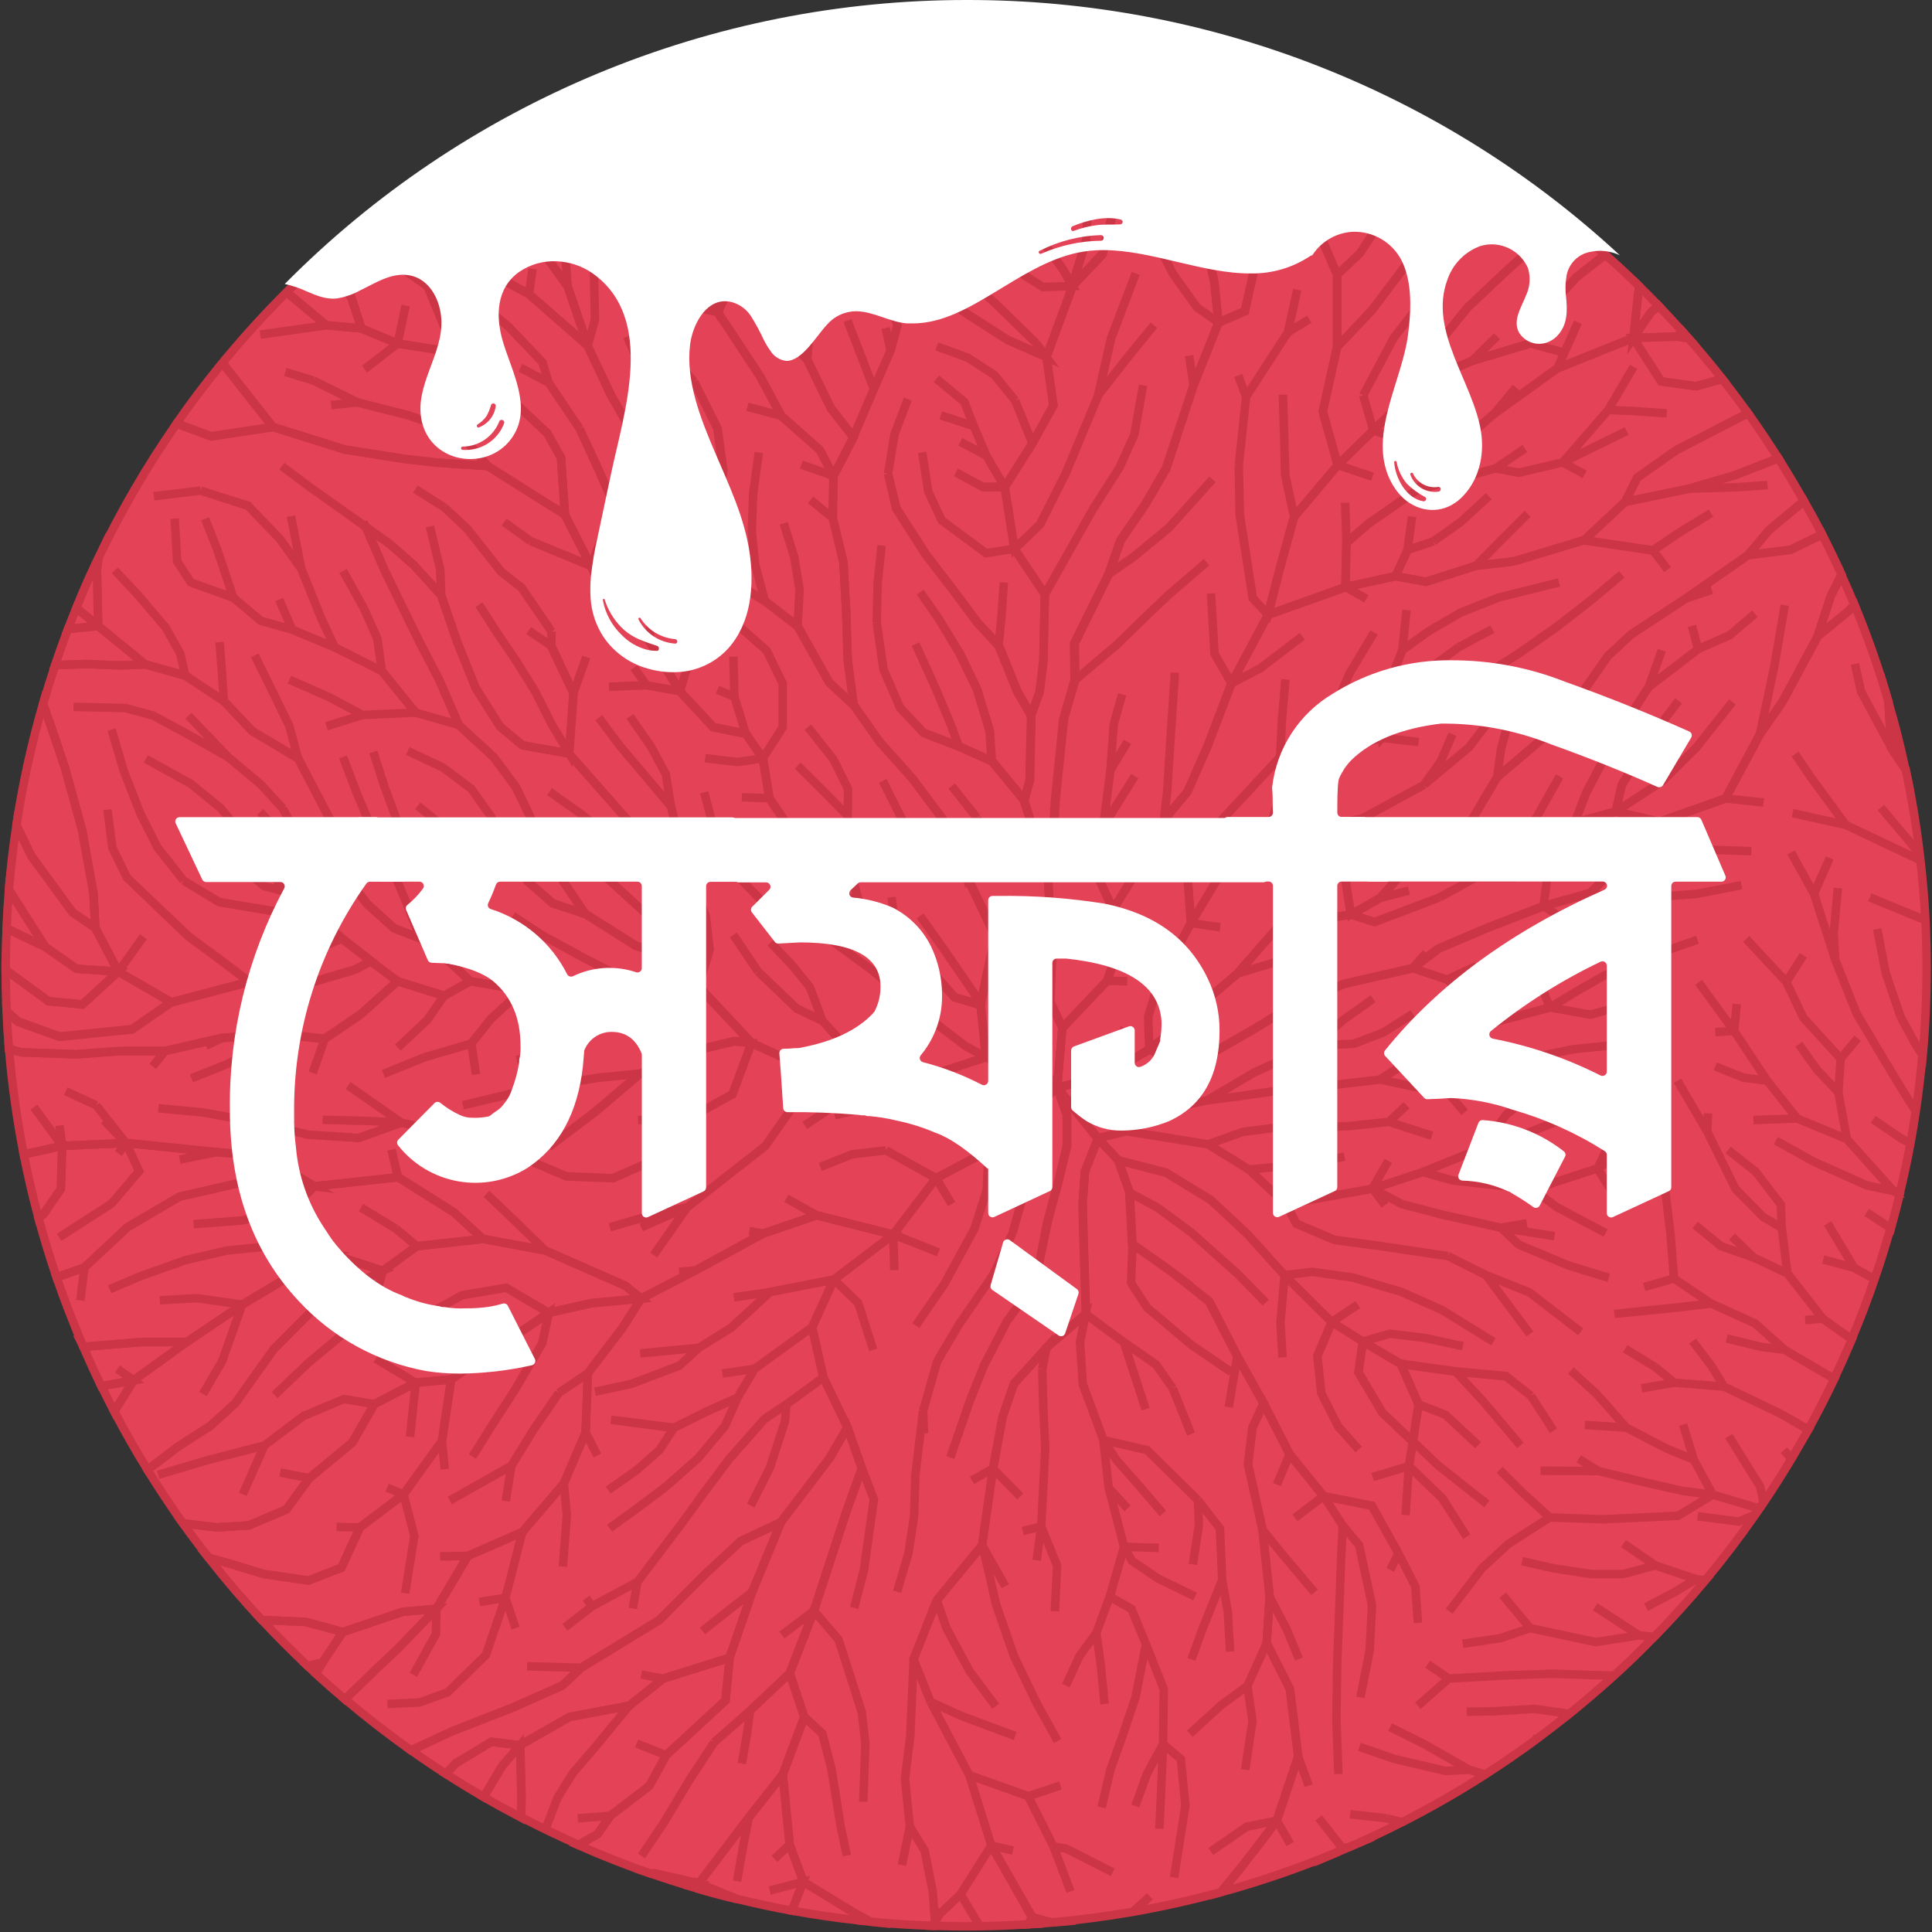 <svg width="114" height="114" viewBox="0 0 114 114" fill="none" xmlns="http://www.w3.org/2000/svg">
<rect x="0" y="0" width="114" height="114" fill="#333333" stroke="none"/>
<g clip-path="url(#clip0_1_85)">
<path d="M57.002 113.667C88.299 113.667 113.67 88.375 113.67 57.175C113.67 25.975 88.299 0.682 57.002 0.682C25.705 0.682 0.334 25.975 0.334 57.175C0.334 88.375 25.705 113.667 57.002 113.667Z" fill="#E44256"/>
<path d="M103.803 89.011C103.723 89.131 103.643 89.244 103.563 89.361" stroke="#CB3546" stroke-width="0.5" stroke-miterlimit="10"/>
<path d="M104.054 88.662C103.977 88.778 103.893 88.895 103.813 89.011" stroke="#CB3546" stroke-width="0.5" stroke-miterlimit="10"/>
<path d="M86.754 9.094C86.464 8.914 86.17 8.738 85.876 8.565L85.633 9.693L86.754 9.094Z" stroke="#CB3546" stroke-width="0.5" stroke-miterlimit="10"/>
<path d="M96.61 28.176L95.889 29.614L99.661 28.839L102.385 28.037L104.931 27.038C104.357 26.138 103.761 25.25 103.142 24.377L98.91 26.563L96.61 28.176Z" stroke="#CB3546" stroke-width="0.5" stroke-miterlimit="10"/>
<path d="M92.201 12.907L92.021 12.761L91.874 13.31L92.201 12.907Z" stroke="#CB3546" stroke-width="0.5" stroke-miterlimit="10"/>
<path d="M80.439 23.325L81.033 25.398L78.934 27.441L78.053 24.29L78.894 20.47L80.953 18.301L83.326 15.156L85.996 13.509L88.577 13.153L90.275 11.44C90.866 11.869 91.447 12.301 92.021 12.751L91.874 13.31L88.94 15.932L86.577 18.164L85.152 19.928L84.067 22.46L81.03 25.388L80.439 23.325ZM80.439 23.325L82.245 19.924L84.248 17.352" stroke="#CB3546" stroke-width="0.5" stroke-miterlimit="10"/>
<path d="M85.99 13.509L83.32 15.156L83.68 12.461L85.633 9.706L86.754 9.107C87.959 9.849 89.134 10.638 90.275 11.463L88.577 13.177L85.996 13.509L87.782 10.941L85.99 13.509ZM85.99 13.509L85.826 12.232" stroke="#CB3546" stroke-width="0.5" stroke-miterlimit="10"/>
<path d="M90.289 20.261L91.02 18.537L93.019 16.348L94.715 15.017C95.4 15.622 96.067 16.244 96.717 16.883L96.383 19.938L91.894 21.738M90.289 20.261L92.201 20.78M90.289 20.261L86.861 21.295L84.071 22.47L81.033 25.398M81.033 25.398L83.573 26.273M81.033 25.398L78.934 27.441M78.934 27.441L80.99 28.133M78.934 27.441L76.371 30.486L75.533 33.514L74.829 36.275L79.398 34.655L79.451 32.033M79.451 32.033L79.371 29.664M79.451 32.033L80.75 30.908L83.573 28.938L85.446 26.786L88.196 24.377L89.451 22.863L88.223 24.377L91.894 21.738M91.894 21.738L93.109 19.016" stroke="#CB3546" stroke-width="0.5" stroke-miterlimit="10"/>
<path d="M92.655 13.27L92.201 12.907L91.868 13.32L92.655 13.27Z" stroke="#CB3546" stroke-width="0.5" stroke-miterlimit="10"/>
<path d="M88.253 27.637L83.56 28.928L85.446 26.786L88.206 24.377L91.878 21.738L96.367 19.938L98.019 22.506L100.075 22.789L101.624 22.363C102.142 23.022 102.646 23.694 103.136 24.38L98.91 26.569L96.611 28.18L95.889 29.614L93.473 31.87L89.324 33.124L87.091 33.384M88.253 27.637L89.975 26.463M88.253 27.637L89.605 27.897L92.211 27.285M92.211 27.285L94.898 24.187M92.211 27.285L94.151 26.33L95.983 25.435M92.211 27.285L93.5 27.987M92.211 27.285L89.618 27.89L88.266 27.631L83.573 28.922L80.75 30.892L79.438 32.023L79.385 34.645L82.332 34.006L83.049 32.459M94.898 24.187L96.39 21.645M94.898 24.187L96.424 24.257L98.349 24.39M83.049 32.459L83.323 30.486M83.049 32.459L84.575 31.943M84.575 31.943L86.177 30.812L87.846 29.281M84.575 31.943L83.063 32.449L82.345 33.996L84.141 34.329L87.091 33.384M87.091 33.384L88.47 31.983L90.139 30.319" stroke="#CB3546" stroke-width="0.5" stroke-miterlimit="10"/>
<path d="M96.367 19.938L98.019 22.506L100.082 22.789L101.63 22.363C100.987 21.545 100.32 20.745 99.628 19.964L98.96 19.858L96.367 19.938Z" stroke="#CB3546" stroke-width="0.5" stroke-miterlimit="10"/>
<path d="M97.408 18.43L97.865 18.044C97.488 17.652 97.101 17.266 96.714 16.883L96.38 19.938L97.408 18.43Z" stroke="#CB3546" stroke-width="0.5" stroke-miterlimit="10"/>
<path d="M99.634 19.964L99.267 19.552L98.967 19.858L99.634 19.964Z" stroke="#CB3546" stroke-width="0.5" stroke-miterlimit="10"/>
<path d="M36.014 107.142L34.092 107.292M36.014 107.142L38.31 105.385L39.312 103.569M36.014 107.142L35.28 108.204L34.142 108.853C32.993 108.347 31.863 107.804 30.75 107.225L30.78 106.041L30.7 102.966L33.614 101.303L37.139 100.637M39.312 103.569L37.563 102.88M39.312 103.569L42.81 100.341L43.057 97.809L39.142 99.04L37.139 100.637M37.139 100.637L35.033 103.193L33.804 104.62L32.89 106.094L32.266 107.731" stroke="#CB3546" stroke-width="0.5" stroke-miterlimit="10"/>
<path d="M57.319 0.689H57.002C56.514 0.689 56.027 0.689 55.543 0.689L55.783 1.823L57.319 0.689Z" fill="#CB3546" stroke="#CB3546" stroke-width="0.5" stroke-miterlimit="10"/>
<path d="M70.957 7.653L70.196 5.46L70.069 3.597L70.142 2.216C71.255 2.484 72.367 2.785 73.48 3.118L73.764 4.781M70.957 7.653L71.828 6.295M70.957 7.653L71 11.33L71.13 14.344L71.651 16.65L71.895 19.023L73.45 18.357L74.161 15.2L74.288 11.599L74.044 8.605L73.764 4.781M73.764 4.781L72.225 4.079" stroke="#CB3546" stroke-width="0.5" stroke-miterlimit="10"/>
<path d="M63.494 5.147L62.559 2.775L63.21 1.205V1.025C64.609 1.176 65.991 1.378 67.355 1.63L67.392 3.244L66.754 6.402L66 9.53L65.54 12.997L65.029 14.993L63.267 16.86L64.084 14.198L64.221 11.979L64.084 7.753L63.494 5.147ZM63.494 5.147L64.745 4.049L65.61 1.72" stroke="#CB3546" stroke-width="0.5" stroke-miterlimit="10"/>
<path d="M61.658 35.068L59.859 32.386L61.361 30.945L62.899 27.894L64.809 23.308L66.507 21.139L68.09 19.186L66.501 21.122L64.802 23.292L65.553 19.964L67.015 16.131L65.563 19.981L64.812 23.308L62.903 27.894L61.371 30.951L59.869 32.392L59.291 28.732L60.927 26.14L62.165 23.911L61.748 21.059L63.293 16.883L65.056 15.017L65.566 13.02L66.027 9.553L66.754 6.402L67.382 3.261L67.362 1.647C68.293 1.817 69.221 2.013 70.136 2.229L70.062 3.61L70.202 5.477L70.963 7.676L71.007 11.336L71.137 14.351M61.658 35.068L63.223 32.292L64.492 30.046L66.057 27.587L66.935 25.634L67.449 22.739M61.658 35.068L61.571 38.977L61.351 40.817L60.84 42.231L60.747 46.071L60.413 47.232L61.798 51.518L62.152 48.806L62.259 47.116L62.739 42.421L63.407 40.122L63.373 37.972L65.409 33.863L66.097 31.893L67.546 29.784L68.787 27.654L70.426 22.743M70.426 22.743L70.166 20.983M70.426 22.743L71.901 19.029M71.901 19.029L70.63 18.138L69.201 16.141L67.796 13.376L66.614 10.521M71.901 19.029L71.658 16.657L71.137 14.351M71.137 14.351L69.738 11.433L68.537 8.694" stroke="#CB3546" stroke-width="0.5" stroke-miterlimit="10"/>
<path d="M55.783 7.513L55.042 5.517L55.783 1.837L57.319 0.689C58.694 0.695 60.062 0.752 61.414 0.855L61.621 1.73L62.572 2.775L63.507 5.147M55.783 7.513L57.836 4.748M55.783 7.513L57.179 11.034L60.713 13.08L61.214 9.466L60.253 8.651M60.253 8.651L59.195 7.27M60.253 8.651L61.214 9.473L62.329 6.655L61.214 9.47L60.713 13.083L62.749 15.938L63.263 16.877L64.081 14.215L64.208 12.009L64.084 7.753L63.507 5.147M63.507 5.147L60.717 3.687L58.667 2.156" stroke="#CB3546" stroke-width="0.5" stroke-miterlimit="10"/>
<path d="M62.559 2.775L63.193 1.205V1.025C62.596 0.958 61.998 0.902 61.398 0.855L61.604 1.73L62.559 2.775Z" stroke="#CB3546" stroke-width="0.5" stroke-miterlimit="10"/>
<path d="M83.443 10.441L83.693 12.461L85.646 9.693L85.89 8.565C85.222 8.165 84.541 7.781 83.847 7.41L83.633 8.555L83.443 10.441Z" stroke="#CB3546" stroke-width="0.5" stroke-miterlimit="10"/>
<path d="M75.202 3.66C74.632 3.467 74.057 3.287 73.48 3.111L73.764 4.775L75.202 3.66Z" stroke="#CB3546" stroke-width="0.5" stroke-miterlimit="10"/>
<path d="M78.904 16.204L77.796 13.642L79.004 12.468L80.202 10.561L80.99 8.558L81.527 6.229C82.312 6.605 83.086 7.001 83.847 7.41L83.633 8.555L83.443 10.441L83.68 12.461L83.32 15.156L80.953 18.301L78.904 20.474V16.204ZM78.904 16.204L80.239 14.95L81.574 12.927" stroke="#CB3546" stroke-width="0.5" stroke-miterlimit="10"/>
<path d="M77.492 10.342L77.943 8.182L78.67 6.515L79.374 5.267C80.098 5.578 80.811 5.901 81.514 6.236L80.977 8.565L80.202 10.561L79.004 12.468L77.796 13.639L77.492 10.342ZM77.492 10.342L78.493 10.175" stroke="#CB3546" stroke-width="0.5" stroke-miterlimit="10"/>
<path d="M74.288 11.619L74.044 8.625L73.764 4.781L75.202 3.67C76.01 3.943 76.811 4.236 77.602 4.542L76.868 6.275L76.29 8.348M74.288 11.619L74.541 9.956M74.288 11.619L74.161 15.22L73.45 18.377L71.895 19.043L70.426 22.743L68.824 27.654L67.582 29.784L66.134 31.893L65.446 33.863L66.885 32.865L68.967 31.154L71.544 28.283L68.967 31.141L66.885 32.851L65.446 33.85L63.417 37.972L63.45 40.122M63.45 40.122L65.913 38.029L67.622 36.365L68.957 35.097L71.194 33.171M63.45 40.122L62.783 42.421L62.302 47.116L62.195 48.806L61.841 51.518L62.078 56.509L61.975 59.105L62.703 60.642L65.343 57.86L66.057 55.757L65.69 53.664L64.555 51.242M64.555 51.242L65.099 48.766M64.555 51.242L65.086 48.753L66.958 45.798L65.099 48.766M64.555 51.242L65.673 53.681L67.055 51.448L68.674 48.407L68.861 46.846L69.047 43.938L69.325 39.689L69.047 43.922L68.861 46.83L68.674 48.39L70.072 46.707L71.26 44.005L72.666 40.315M65.099 48.766L65.523 45.439M65.523 45.439L65.716 42.75L66.214 40.97M65.523 45.439L66.524 43.775M72.666 40.315L71.664 38.578L71.457 35.018M72.666 40.315L74.829 36.269L73.931 35.304L73.163 30.392L73.096 27.451M73.096 27.451L73.527 23.412M73.096 27.451L73.15 30.389L73.917 35.3L74.815 36.265L75.519 33.504L76.357 30.476L75.83 28.017L75.766 25.381L75.7 23.292L75.76 25.398L75.843 28.033L76.371 30.492L78.934 27.448L78.053 24.29L78.894 20.48V16.211L77.796 13.642M73.527 23.412L73.063 22.151M73.527 23.412L75.993 19.608M75.993 19.608L76.547 17.096M75.993 19.608L77.252 18.836M77.796 13.642L76.127 13.942M77.796 13.642L77.492 10.345L76.29 8.348M76.29 8.348L75.386 6.622" stroke="#CB3546" stroke-width="0.5" stroke-miterlimit="10"/>
<path d="M76.29 8.342L77.492 10.338L77.943 8.179L78.67 6.515L79.374 5.267C78.787 5.019 78.196 4.777 77.602 4.542L76.868 6.275L76.29 8.342Z" stroke="#CB3546" stroke-width="0.5" stroke-miterlimit="10"/>
<path d="M86.861 21.295L84.071 22.46L85.155 19.928L86.581 18.164L88.944 15.932L91.878 13.336L92.659 13.286C93.364 13.856 94.05 14.439 94.718 15.033L93.022 16.364L91.02 18.547L90.289 20.27L86.861 21.295ZM86.861 21.295L88.33 19.841" stroke="#CB3546" stroke-width="0.5" stroke-miterlimit="10"/>
<path d="M55.072 113.631H55.169V113.464L55.072 113.631Z" stroke="#CB3546" stroke-width="0.5" stroke-miterlimit="10"/>
<path d="M53.687 107.778L54.562 109.205L55.039 111.614L55.173 113.471L55.086 113.634C53.834 113.594 52.589 113.514 51.361 113.391L50.517 112.939L47.416 111.042L46.601 108.846L46.194 104.713L47.469 101.306L48.531 102.304L49.065 104.371L49.599 107.728M53.687 107.778L53.22 110.057M53.687 107.778L53.4 104.959L53.711 102.441L53.911 97.885L55.283 94.415L57.953 91.171L58.59 86.656M58.59 86.656L57.352 87.354M58.59 86.656L59.161 83.578L59.829 81.644L61.748 79.525L64.084 77.528L63.947 73.349L63.884 71.02L64.021 69.11L64.795 67.154L62.399 64.186L62.969 65.786V67.626L62.416 69.895L61.835 72.041L61.08 75.668M61.08 75.668L61.561 77.112M61.08 75.668L59.411 77.971L58.076 80.546L57.232 82.656L56.074 86.003L57.229 82.656L58.073 80.546L59.408 77.971L61.094 75.668L61.808 72.052L62.389 69.905L62.943 67.636V65.796L62.372 64.195L60.63 65.623L61.027 66.99L60.636 69.626L59.745 72.757M59.745 72.757L58.624 75.186L56.568 78.181L55.299 80.33L54.468 83.251M59.745 72.757L60.643 69.626L61.034 66.99L60.636 65.623L58.317 67.879M54.468 83.251L54.525 84.582M54.468 83.251L54.014 87.015L53.938 89.464L53.604 91.653L52.936 93.922M58.317 67.879L58.23 70.208L57.492 72.514L55.707 75.791L54.038 78.217M58.317 67.879L55.236 69.513M55.236 69.513L56.151 71.047M55.236 69.513L52.706 72.84M52.706 72.84L55.376 73.898M52.706 72.84L52.773 74.943M52.706 72.84L49.208 75.502M49.208 75.502L50.643 76.893L51.525 79.651M49.208 75.502L47.923 78.314L48.591 81.278L50.016 84.24L50.867 86.649L51.565 88.472L50.984 92.632L50.4 94.874L50.977 92.625L51.558 88.466L50.86 86.642L49.992 89.061L48.03 95.05M48.03 95.05L49.485 96.757L50.85 101.03L51.064 102.867L50.937 106.314M48.03 95.05L46.605 98.734L47.462 101.313L48.524 102.311L49.058 104.377L49.599 107.728M49.599 107.728L49.966 109.488" stroke="#CB3546" stroke-width="0.5" stroke-miterlimit="10"/>
<path d="M47.396 111.039L46.728 112.739C48.017 112.974 49.322 113.165 50.643 113.311L50.51 112.935L47.396 111.039Z" stroke="#CB3546" stroke-width="0.5" stroke-miterlimit="10"/>
<path d="M46.591 108.843L47.406 111.039L45.423 111.551L47.392 111.042L46.725 112.742C45.639 112.543 44.565 112.313 43.504 112.053L41.234 111.135L44.181 107.252M46.591 108.843L45.697 109.684M46.591 108.843L46.184 104.71L44.181 107.252M44.181 107.252L43.874 108.813L43.487 111.002" stroke="#CB3546" stroke-width="0.5" stroke-miterlimit="10"/>
<path d="M56.675 111.774L58.497 108.892L60.897 113.138L60.663 113.544C59.458 113.624 58.23 113.667 56.992 113.667C56.377 113.667 55.77 113.654 55.163 113.634V113.468L55.426 112.965L56.675 111.774ZM56.675 111.774L57.763 113.571" stroke="#CB3546" stroke-width="0.5" stroke-miterlimit="10"/>
<path d="M50.64 113.311L51.351 113.388L50.507 112.935L50.64 113.311Z" stroke="#CB3546" stroke-width="0.5" stroke-miterlimit="10"/>
<path d="M99.661 28.835L102.555 28.745L104.294 28.626M99.661 28.835L95.889 29.614L93.473 31.887L97.535 32.485L99.084 31.437L100.96 30.279L99.084 31.421L97.535 32.469M99.661 28.835L102.385 28.037L104.931 27.038C105.454 27.866 105.958 28.711 106.443 29.574L104.387 31.278L103.146 32.755L99.474 35.317L96.257 37.427L94.871 38.718L93.566 40.584L92.665 42.188L91.457 43.213M97.535 32.469L98.4 33.613M97.535 32.469L93.473 31.87L89.324 33.124L87.091 33.384L84.141 34.329L82.345 33.996L79.398 34.635M79.398 34.635L80.626 35.337M79.398 34.635L74.828 36.269L72.666 40.321M72.666 40.321L74.368 39.433L76.844 37.543M72.666 40.321L71.26 44.011L70.072 46.713L68.674 48.397L67.055 51.438L65.673 53.671L66.04 55.764M66.04 55.764L67.649 55.172M66.04 55.764L65.326 57.867M65.326 57.867L66.517 57.9M65.326 57.867L62.686 60.648L62.375 64.199L65.433 63.37M65.433 63.37L65.62 62.013L66.364 60.682M65.433 63.37L67.809 61.91L67.749 59.99L68.36 57.957L70.266 54.469L70.076 51.831L72.132 48.344L75.533 44.684M75.533 44.684L75.643 42.458L75.847 40.089M75.533 44.684L78.727 44.351M78.727 44.351L78.63 42.068L79.615 39.762L81.077 37.323M78.727 44.351L81.564 43.539L81.474 41.609L82.742 38.365M82.742 38.365L82.993 36.002M82.742 38.365L84.298 37.244L86.163 36.156L88.436 35.254L91.994 34.369L88.45 35.251L86.177 36.152L84.311 37.24L82.755 38.362L81.474 41.593L81.564 43.522L82.509 42.504L82.939 41.087L84.161 39.583L86.08 38.179M86.08 38.179L88.056 37.124M86.08 38.179L84.161 39.596L82.939 41.1L82.509 42.517L83.79 42.085L86.347 40.614L89.544 38.618L91.881 36.981L94.054 35.287L95.693 33.896L94.054 35.27L91.881 36.964L89.544 38.601L86.347 40.598L83.777 42.085L82.495 42.517L81.551 43.536M81.551 43.536L83.707 43.785M81.551 43.536L78.714 44.348L75.519 44.68L72.118 48.34L70.092 51.828L70.282 54.466M70.282 54.466L71.758 51.997L74.922 48.866M70.282 54.466L71.995 54.716M70.282 54.466L68.377 57.953L67.756 59.986L67.816 61.906L68.817 61.158L70.386 59.697L73.026 57.447L75.433 54.669M74.922 48.866L75.696 46.317M74.922 48.866L77.996 48.833L80.399 48.281L84.014 46.317M84.014 46.317L85.015 44.92L85.706 43.323M84.014 46.317L86.684 44.091L87.826 42.587M75.433 54.669L75.586 52.007L76.254 49.382M75.433 54.669L79.698 53.96L79.398 52.037L80.105 49.512L79.418 52.037L79.718 53.96L81.434 52.982L83.086 51.139L86.3 49.305L88.343 45.858M88.343 45.858L88.576 44.165L89.448 40.987M88.343 45.858L91.457 43.213M91.457 43.213L92.308 41.949" stroke="#CB3546" stroke-width="0.5" stroke-miterlimit="10"/>
<path d="M75.343 107.428L74.458 108.623L73.276 110.13L72.038 111.648C70.334 112.113 68.6 112.502 66.838 112.812M75.343 107.428L73.573 107.784L71.447 109.248M75.343 107.428L76.608 103.658L76.117 99.666L74.745 96.95M74.745 96.95L73.607 99.476M74.745 96.95L74.925 94.235L74.501 90.262L73.647 86.406L73.907 84.246L74.575 82.806L73.009 80.001M73.607 99.476L73.904 101.572L73.473 104.42M73.607 99.476L72.072 100.601L70.206 102.301M73.009 80.001L72.505 83.032M73.009 80.001L71.361 76.793L69.184 75.069L66.828 73.406M66.828 73.406L66.738 75.695L67.699 77.169L70.309 79.362L72.646 80.959M66.828 73.406L66.658 70.358L65.99 68.465L64.789 67.17L64.014 69.127L63.877 71.037L63.941 73.366L64.078 77.545L66.337 79.209L68.226 80.523L69.198 81.917M69.198 81.917L70.279 84.619M69.198 81.917L68.21 80.523L66.321 79.209M66.321 79.209L66.825 80.776L67.599 83.148M66.321 79.209L64.061 77.545L63.727 79.209L63.891 81.681L65.109 84.972M65.109 84.972L67.686 85.564L70.69 88.525M65.109 84.972L65.847 86.11L67.242 87.7L68.614 89.301M65.109 84.972L65.419 87.81L66.534 89.005L65.419 87.79M70.69 88.525L71.985 90.189L72.118 93.227M70.69 88.525L70.743 90.006L70.383 92.309M72.118 93.227L72.452 95.124L72.582 97.453M72.118 93.227L70.973 96.062L70.306 97.915M65.419 87.79L66.334 91.274M65.419 87.79L66.324 91.274L65.48 94.212M65.419 87.79L65.109 84.952L63.891 81.661L63.727 79.189L64.061 77.525L61.724 79.522L61.501 80.783M66.334 91.274L68.37 91.334M66.334 91.274L66.788 92.092L68.33 93.141L70.516 94.202M66.334 91.274L65.49 94.212L66.764 94.934L67.619 97.01M67.619 97.01L68.67 99.672L68.63 102.916M67.619 97.01L67.011 100.128L66.231 102.437L65.519 104.434L65.005 106.65M67.619 97.01L66.754 94.934L65.48 94.212M68.63 102.916L69.675 103.795L69.945 106.537L69.278 110.786M68.63 102.916L68.51 105.758L68.41 107.908M68.63 102.916L67.686 104.643L66.992 106.563M65.48 94.212L64.692 96.355M64.692 96.355L64.959 98.278L65.176 100.547M64.692 96.355L63.691 97.722L62.893 99.459M61.501 80.783L61.561 83.058L61.678 85.494L61.438 90.069M61.501 80.783L61.748 79.525L59.835 81.654L59.168 83.588L58.597 86.665M61.438 90.069L62.375 92.382L62.242 95.074M61.438 90.069L61.174 92.066M61.438 90.069L60.349 90.335M58.597 86.665L60.203 88.299M58.597 86.665L57.946 91.171M57.946 91.171L59.321 93.596M57.946 91.171L58.106 91.756L58.774 94.661L59.822 97.696L61.157 100.471L62.409 102.73L61.16 100.487L59.825 97.712L58.777 94.678L58.11 91.773L57.95 91.187L55.279 94.432M55.279 94.432L55.857 96.095L57.219 98.617L58.751 100.674M55.279 94.432L53.908 97.902L54.909 100.418M54.909 100.418L56.695 101.239L59.899 102.434M54.909 100.418L57.195 104.743M57.195 104.743L60.67 105.988M57.195 104.743L58.497 108.899M60.67 105.988L62.572 105.355M60.67 105.988L62.165 108.962M62.165 108.962L62.909 109.079L65.656 110.476M62.165 108.962L63.166 111.601M58.497 108.899L59.769 109.192M58.497 108.899L60.92 113.132L62.062 113.434C63.675 113.29 65.267 113.083 66.838 112.812M66.838 112.812L67.856 111.897" stroke="#CB3546" stroke-width="0.5" stroke-miterlimit="10"/>
<path d="M60.687 113.544L61.14 113.518L60.92 113.138L60.687 113.544Z" stroke="#CB3546" stroke-width="0.5" stroke-miterlimit="10"/>
<path d="M81.824 107.292L79.665 107.052M81.824 107.292L82.736 107.518C84.42 106.662 86.059 105.721 87.649 104.7M81.824 107.292L82.732 107.518C81.686 108.051 80.623 108.55 79.541 109.016L79.208 109.052M87.649 104.7L86.694 104.43M87.649 104.7C88.657 104.05 89.641 103.372 90.603 102.667M86.694 104.43L85.292 104.494L82.288 103.792L80.212 103.073M86.694 104.43L84.024 102.906L82.021 101.908M90.603 102.667L90.386 102.57M90.603 102.667C91.27 102.168 91.938 101.652 92.605 101.126M92.605 101.126L90.549 100.837L88.213 100.973L86.544 101.007M92.605 101.126C93.495 100.403 94.37 99.654 95.229 98.88M95.229 98.88L91.587 98.76L88.583 98.87L85.486 99.047M95.229 98.88C96.041 98.142 96.83 97.379 97.595 96.591L96.711 96.498M85.486 99.047L83.663 100.65M85.486 99.047L84.241 98.201M96.711 96.498L94.154 96.894L90.289 96.069M96.711 96.498L94.124 94.808L96.721 96.498L97.605 96.591C98.655 95.515 99.663 94.4 100.629 93.247L100.085 93.18L98.79 93.962L97.128 94.831L98.78 93.959L100.075 93.177L97.675 92.369M90.289 96.069L88.54 96.661L86.31 96.994M90.289 96.069L88.667 94.126M97.675 92.369L95.763 92.881H93.907L91.707 92.548L89.811 92.122M97.675 92.369L95.793 91.078L97.678 92.372L100.078 93.18L100.622 93.247C101.664 91.996 102.651 90.701 103.583 89.361M103.583 89.361L102.598 89.78L100.175 89.467M103.583 89.361C103.663 89.244 103.743 89.131 103.823 89.011M103.823 89.011L101.066 88.196M103.823 89.011C103.903 88.895 103.987 88.778 104.064 88.662M101.066 88.196L99.024 89.441L94.594 89.647L91.444 89.537M101.066 88.196L99.291 87.973L96.954 87.444L94.317 86.799M101.066 88.196L99.945 86.13M91.444 89.537L89.004 91.101L87.438 92.548L85.509 95.074M91.444 89.537L89.845 88.076L88.486 86.725M94.317 86.799L90.903 86.782M94.317 86.799L93.156 86.076M99.945 86.13L98.323 85.464L95.966 84.24M99.945 86.13L99.314 84.06M95.966 84.24L93.516 84.08M95.966 84.24L94.247 82.29L92.699 80.872M104.064 88.662L103.86 87.717L102.011 84.742M104.064 88.662C104.634 87.817 105.178 86.955 105.706 86.08M105.706 86.08L105.262 85.567M105.706 86.08C106.04 85.514 106.373 84.939 106.707 84.36L105.138 83.454M105.138 83.454L101.734 81.821L98.8 81.588M105.138 83.454L101.731 81.821M105.138 83.454L106.697 84.36C107.238 83.379 107.751 82.381 108.236 81.365L105.305 79.645M98.8 81.588L96.858 81.921M98.8 81.588L97.642 80.65M97.642 80.65L95.896 79.585M97.642 80.65L98.797 81.588L101.731 81.821M101.731 81.821L100.983 80.596L99.875 79.132M105.305 79.645L103.95 79.478L101.887 78.979M105.305 79.645L103.553 78.084L100.966 76.916L98.88 77.166L95.259 77.528L98.867 77.159L100.953 76.909M100.953 76.909L98.777 75.439M100.953 76.909L103.54 78.077L105.292 79.638L108.222 81.358C108.59 80.586 108.939 79.81 109.27 79.029L107.555 77.811M98.777 75.439L97.018 75.941M98.777 75.439L98.58 72.92L98.246 70.108M107.555 77.811L106.517 77.888M107.555 77.811L105.485 75.149L103.469 74.201M103.469 74.201L101.554 73.535L100.025 72.284M103.469 74.201L102.201 72.963M103.469 74.201L105.472 75.143M105.472 75.143L105.138 72.461M105.472 75.143L107.542 77.805L109.257 79.022C109.749 77.86 110.199 76.679 110.609 75.479M105.138 72.461L104.024 71.795L102.405 70.152L100.736 66.768M105.138 72.461L105.082 71.077L103.603 69.143L101.968 67.856M100.736 66.768L98.984 63.773M100.736 66.768L100.783 65.696M110.609 75.479L109.411 74.813M110.609 75.479C110.952 74.485 111.266 73.479 111.553 72.461L110.145 71.539L111.577 72.481C111.76 71.815 111.931 71.15 112.094 70.484L111.727 70.275L110.152 69.942L107.021 68.544M109.411 74.813L107.582 74.317M109.411 74.813L107.842 72.188M107.021 68.544L104.785 67.303M107.021 68.544L110.142 69.945L111.717 70.278L108.977 67.213M108.977 67.213L106.05 65.999M108.977 67.213L108.476 64.455L107.224 63.124L106.14 61.617L107.228 63.131L108.479 64.462M108.977 67.213L108.479 64.462M108.977 67.213L111.717 70.258L112.084 70.468C112.324 69.481 112.538 68.482 112.725 67.473M106.05 65.999L103.466 66.089M106.05 65.999L104.274 63.77M104.274 63.77L102.879 63.59L101.21 62.925M104.274 63.77L102.325 60.835M102.325 60.835L101.213 60.898M102.325 60.835L100.229 57.963M102.325 60.835L102.482 59.241M108.479 64.462L108.61 62.465M108.61 62.465L106.407 60.05L105.405 57.94M108.61 62.465L109.611 61.264M105.405 57.94L103.039 55.404M105.405 57.94L106.407 56.37M112.725 67.473L112.098 67.124L110.532 66.049M112.725 67.473C112.841 66.841 112.946 66.206 113.042 65.57M113.042 65.57L112.375 64.515L111.373 62.868L109.547 59.797L108.293 56.642M113.042 65.57C113.207 64.461 113.338 63.352 113.436 62.242L113.102 61.753L112.148 60M108.293 56.642L107.038 52.739M108.293 56.642L108.202 55.085L108.443 52.4M107.038 52.739L105.682 50.297M107.038 52.739L107.965 50.623M112.148 60L111.266 57.404L110.769 54.816M112.148 60L113.119 61.767L113.453 62.256C113.603 60.592 113.683 58.888 113.683 57.175C113.683 56.212 113.66 55.254 113.613 54.3M113.613 54.3L110.329 52.946M113.613 54.3C113.553 53.112 113.449 51.934 113.319 50.763M113.319 50.763L108.913 48.676M113.319 50.763L113.279 50.43M108.913 48.676L105.776 47.981M108.913 48.676L106.851 45.862L105.926 44.494M113.279 50.43L112.875 49.898L110.986 47.652M113.279 50.43C113.077 48.722 112.798 47.039 112.445 45.382L111.607 44.141M111.607 44.141L109.808 40.794L109.454 39.173M111.607 44.141L111.44 41.479V41.433C110.877 39.489 110.208 37.578 109.437 35.706L109.047 36.089L107.261 37.543L105.175 41.419L103.84 43.343L101.821 47.119M101.821 47.119L104.06 47.349M101.821 47.119L97.919 48.497L95.346 47.895L92.926 48.56L89.922 49.129L86.304 49.315L83.089 51.149L81.437 52.992M81.437 52.992L83.136 52.546M81.437 52.992L79.722 53.97L81.11 54.41L84.945 52.952M84.945 52.952L87.055 51.794M84.945 52.952L81.107 54.4L79.718 53.96L75.433 54.669L73.003 57.448M87.055 51.794L87.982 49.638M87.055 51.794H89.451M73.003 57.448L75.005 56.849L77.806 55.944M73.003 57.448L70.363 59.697L68.794 61.158L67.793 61.906L69.361 62.682L71.264 62.276L73.991 60.712L76.164 59.381L79.294 58.05L83.36 57.118M83.36 57.118L84.147 56.236M83.36 57.118L84.868 55.97L87.715 54.756L91.083 53.455M91.083 53.455L91.334 51.458M91.083 53.455L93.817 52.689L94.958 51.558L97.435 50.523L101.006 50.147M101.006 50.147L103.343 50.227M101.006 50.147L97.462 50.54L94.975 51.575L93.834 52.706M93.834 52.706L95.909 53.059L100.058 52.753L102.762 52.23M93.834 52.706L91.1 53.471M91.1 53.471L93.703 55.205M91.1 53.471L87.732 54.772L84.885 55.987L83.376 57.135M83.376 57.135L85.379 57.8M83.376 57.135L79.311 58.066L76.18 59.397L74.007 60.728L71.281 62.292L69.378 62.698L67.809 61.923L65.419 63.367M85.379 57.8L87.135 56.998M85.379 57.8L86.54 58.742M65.419 63.367L67.142 64.971L68.927 65.4L71.21 64.931M65.419 63.367L67.165 64.971L68.951 65.4L71.234 64.931L73.033 64.698L75.806 64.295L78.203 64.076L81.441 63.703M65.419 63.367L62.362 64.195L64.758 67.164L66.478 66.751L71.281 67.523M71.21 64.931L74.037 63.267L77.485 61.707M71.21 64.931L73.009 64.698L75.783 64.295L78.18 64.076L81.417 63.703L85.155 61.287M77.485 61.707L79.324 60.139L81.02 58.932M77.485 61.707L79.895 61.587L81.631 60.921L83.366 59.82M85.155 61.287L85.506 60.246M85.155 61.287L88.493 60.209L89.741 57.807M89.741 57.807L91.143 55.478M89.741 57.807L88.52 60.226M88.52 60.226L91.45 59.457M88.52 60.226L91.454 59.441M88.52 60.226L85.182 61.304L81.441 63.703M91.45 59.457L90.986 58.279M91.45 59.457L92.989 58.519M92.989 58.519L94.658 57.564L97.365 56.426L100.162 55.451M92.989 58.519L91.454 59.441M91.454 59.441L93.853 59.873L97.445 58.852M81.441 63.703L85.496 64.552M85.496 64.552L87.579 63.344L89.474 62.592L92.856 61.906L95.859 61.607L98.309 61.437M85.496 64.552L86.424 65.633M71.281 67.523L73.343 66.788L75.012 66.575L77.348 66.531L79.598 66.448L81.954 66.195M71.281 67.523L73.684 69.01M81.954 66.195L82.996 65.214M81.954 66.195L84.495 67.014M73.684 69.01L75.192 68.867L77.088 68.651L79.338 68.252M73.684 69.01L75.88 71.053L77.732 70.721L80.97 70.148M80.97 70.148L81.918 68.501M80.97 70.148L83.934 69.167L87.448 67.746M87.448 67.746L88.877 65.769L91.08 64.049M87.448 67.746L89.401 67.134L92.018 66.115L93.793 65.257M87.448 67.746L88.146 68.588M87.448 67.746L83.951 69.157L85.733 69.656L90.452 70.178M90.452 70.178L94.264 68.947M90.452 70.178L91.874 71.236L94.741 72.754M90.452 70.178L85.743 69.656L83.96 69.157L80.997 70.138M94.264 68.947L95.379 66.591L96.25 64.927L97.028 63.264M94.264 68.947L95.916 67.906L97.505 66.907M94.264 68.947L95.412 70.79M80.997 70.138L82.712 71.047L85.049 71.659L88.56 72.444M80.997 70.138L81.718 71.113M80.997 70.138L77.759 70.711L75.906 71.043L76.491 72.198L78.757 73.159L81.277 73.492L85.446 74.121M88.56 72.444L90.092 72.181M88.56 72.444L91.724 72.94M88.56 72.444L89.621 73.442L92.532 74.663L94.925 75.399M85.446 74.121L87.685 75.239M85.446 74.121L81.267 73.502L78.747 73.169L76.477 72.205L75.893 71.05L73.697 69.007L71.294 67.52L66.491 66.748L64.772 67.16L65.974 68.455L68.797 69.183L71.437 70.794L73.607 72.814L75.79 75.239M87.685 75.239L90.249 76.257L93.269 78.587M87.685 75.239L90.275 78.713M75.79 75.239L77.459 75.049L79.825 75.382L82.689 76.231L85.119 77.315L88.123 79.175M75.79 75.239L78.577 78.004M78.577 78.004L80.122 76.983M78.577 78.004L80.416 79.156M78.577 78.004L77.729 80.001L77.959 82.193L78.961 84.167L80.169 85.528L78.967 84.183L77.966 82.21L77.736 80.017L78.583 78.021L75.796 75.256M80.416 79.156L82.011 78.7L84.034 78.939L86.32 79.435M80.416 79.156L82.652 80.487L85.873 80.939L88.85 81.212L90.329 82.356M80.416 79.156L80.159 80.979L81.567 83.355L83.36 85.062L83.129 86.512M90.329 82.356L91.664 84.419M90.329 82.356L88.85 81.189L85.873 80.916M85.873 80.916L87.515 82.683L89.715 85.291M85.873 80.916L82.652 80.463L83.707 82.865M83.707 82.865L85.286 83.478L87.215 85.271M83.707 82.865L83.373 85.052M83.373 85.052L84.865 86.472L87.732 88.742M83.373 85.052L83.143 86.502L85.119 88.419L86.547 90.675L85.112 88.432L83.129 86.512M83.129 86.512L82.939 89.397M83.129 86.512L80.997 87.155M75.796 75.256L75.556 78.034L75.676 80.094M75.796 75.256L73.614 72.83L71.444 70.81L68.804 69.2L65.98 68.471L66.648 70.365L68.3 71.253L70.302 72.727L73.063 75.199M73.063 75.199L74.688 76.863M73.063 75.199L70.286 72.72L68.283 71.246L66.631 70.358L66.801 73.406L69.158 75.07M69.158 75.07L70.289 75.908M69.158 75.07L71.334 76.793L72.983 80.001L74.548 82.806L76.083 85.8L78.086 88.283L80.936 88.848L82.515 91.653M82.515 91.653L83.517 93.616L83.667 95.766M82.515 91.653L82.035 92.635M82.515 91.653L80.953 88.842L78.103 88.276L79.224 90.01L80.195 91.167L80.957 94.711L80.82 97.4L80.272 100.155L80.82 97.393L80.957 94.704L80.195 91.171L79.224 90.013M79.224 90.013L79.121 92.279L79.047 94.438L78.907 98.052L78.854 101.412L78.974 104.677M79.224 90.013L78.103 88.273M78.103 88.273L76.41 89.564M78.103 88.273L76.1 85.79M76.1 85.79L75.346 87.597M76.1 85.79L74.565 82.796L73.897 84.236L73.637 86.396L74.491 90.252M74.491 90.252L75.543 91.563L77.565 93.959M74.491 90.252L74.915 94.225M74.915 94.225L75.917 96.122L76.647 97.892M74.915 94.225L74.735 96.94L76.107 99.656L76.597 103.648M76.597 103.648L77.222 105.362M76.597 103.648L75.332 107.418M75.332 107.418L76.137 108.813M75.332 107.418L74.448 108.613L73.276 110.137L72.038 111.654C74.394 111.01 76.705 110.213 78.957 109.268L79.208 109.052M79.208 109.052L77.809 107.269" stroke="#CB3546" stroke-width="0.5" stroke-miterlimit="10"/>
<path d="M61.141 113.518L62.062 113.441L60.92 113.138L61.141 113.518Z" stroke="#CB3546" stroke-width="0.5" stroke-miterlimit="10"/>
<path d="M78.957 109.268L79.545 109.016L79.211 109.052L78.957 109.268Z" stroke="#CB3546" stroke-width="0.5" stroke-miterlimit="10"/>
<path d="M107.248 37.536L109.033 36.082L109.424 35.7C109.177 35.101 108.923 34.505 108.656 33.916L108.025 35.164L107.248 37.536Z" stroke="#CB3546" stroke-width="0.5" stroke-miterlimit="10"/>
<path d="M41.642 54.057L40.36 50.773L39.092 50.047L37.142 48.514L33.574 44.464L30.827 43.975L29.509 42.873L28.067 40.591L26.969 37.879L26.021 35.121L24.402 33.327L23.01 32.106L21.585 31.085L22.707 33.673L23.621 35.57L24.716 37.806L25.911 40.108L27.069 42.774L29.148 44.684L30.447 46.437L31.388 48.4L32.182 50.16L33.247 52.031L34.545 53.941L37.509 55.81L39.328 56.336L39.071 54.709L37.92 53.731L35.911 51.901L33.761 49.831L35.911 51.901L37.92 53.731L39.071 54.709L39.165 53.158L38.23 51.498L36.388 49.678L34.198 47.968L32.423 46.71L34.198 47.968L36.388 49.678L38.23 51.498L39.165 53.158L39.071 54.709L39.328 56.336L41.218 58.209L41.872 56.05L41.642 54.057Z" stroke="#CB3546" stroke-width="0.5" stroke-miterlimit="10"/>
<path d="M99.471 35.317L103.142 32.755L105.649 32.442L107.365 31.617L107.498 31.494C107.905 32.289 108.296 33.098 108.666 33.913L108.035 35.161L107.258 37.533L105.172 41.41L103.837 43.333M99.471 35.317L101.006 34.805M99.471 35.317L96.253 37.427L94.868 38.718L93.553 40.594L92.652 42.198L91.454 43.213L88.34 45.858L86.297 49.305L89.915 49.119M89.915 49.119L90.656 48.244L92.024 45.808M89.915 49.119L92.919 48.55L93.587 46.806L95.045 44.022L97.281 40.544M97.281 40.544L98.056 38.368M97.281 40.544L100.202 38.305L99.835 36.934L100.192 38.302M100.192 38.302L102.064 37.48L103.553 36.212M100.192 38.302L97.271 40.541L95.035 44.018L93.576 46.803L92.909 48.547L95.329 47.881L95.693 46.307L97.585 43.253L99.047 41.353L97.598 43.256L95.706 46.311L95.342 47.885M95.342 47.885L98.126 46.068L100.095 44.108L102.224 41.419M95.342 47.885L97.915 48.487L101.817 47.109L103.837 43.333M103.837 43.333L104.341 41.004L104.701 39.277L105.315 35.71" stroke="#CB3546" stroke-width="0.5" stroke-miterlimit="10"/>
<path d="M103.136 32.755L105.642 32.442L107.355 31.61L107.488 31.487C107.154 30.822 106.804 30.193 106.443 29.557L104.387 31.278L103.136 32.755Z" stroke="#CB3546" stroke-width="0.5" stroke-miterlimit="10"/>
<path d="M44.258 100.94L46.595 98.727L47.452 101.306L46.177 104.713L44.175 107.255L41.234 111.135L38.591 110.536L38.417 110.563C36.958 110.057 35.527 109.495 34.125 108.876L35.263 108.227L36.014 107.142L38.31 105.379L39.312 103.562L42.81 100.334L43.057 97.802L44.392 93.922L46.077 89.813L48.938 86.046L49.996 84.233L50.847 86.642L49.979 89.061L48.017 95.05M44.258 100.94L44.085 102.271L43.774 104.061M44.258 100.94L42.129 102.817M42.129 102.817L40.68 105.036L39.155 107.575L37.853 109.511M42.129 102.817L44.255 100.947L46.591 98.734L48.017 95.05M48.017 95.05L46.134 96.478" stroke="#CB3546" stroke-width="0.5" stroke-miterlimit="10"/>
<path d="M38.591 110.53L38.417 110.556C39.229 110.836 40.049 111.099 40.877 111.345L41.234 111.132L38.591 110.53Z" stroke="#CB3546" stroke-width="0.5" stroke-miterlimit="10"/>
<path d="M40.877 111.345L41.241 111.451V111.118L40.877 111.345Z" stroke="#CB3546" stroke-width="0.5" stroke-miterlimit="10"/>
<path d="M41.241 111.468C41.989 111.69 42.743 111.889 43.504 112.067L41.234 111.148L41.241 111.468Z" stroke="#CB3546" stroke-width="0.5" stroke-miterlimit="10"/>
<path d="M111.59 44.148L112.428 45.389C112.144 44.058 111.81 42.727 111.427 41.426V41.473L111.59 44.148Z" stroke="#CB3546" stroke-width="0.5" stroke-miterlimit="10"/>
<path d="M81.567 83.358L83.36 85.065L83.707 82.879L82.652 80.477L80.416 79.159L80.159 80.982L81.567 83.358Z" stroke="#CB3546" stroke-width="0.5" stroke-miterlimit="10"/>
<path d="M96.367 19.938L98.967 19.858L99.267 19.552C98.81 19.043 98.343 18.554 97.865 18.044L97.408 18.43L96.367 19.938Z" stroke="#CB3546" stroke-width="0.5" stroke-miterlimit="10"/>
<path d="M4.286 53.837L5.621 54.746L5.511 52.703L4.843 48.986L3.842 45.346L3.111 43.18L2.537 41.536C1.859 43.885 1.336 46.276 0.971 48.693L1.829 50.477L4.286 53.837Z" stroke="#CB3546" stroke-width="0.5" stroke-miterlimit="10"/>
<path d="M3.591 70.158L3.672 67.616L1.402 68.118C1.649 69.386 1.943 70.637 2.273 71.872L2.563 71.646L3.591 70.158Z" stroke="#CB3546" stroke-width="0.5" stroke-miterlimit="10"/>
<path d="M14.292 76.979L11.014 79.192H8.301L5.003 79.465L4.89 79.402C4.339 78.084 3.805 76.74 3.338 75.372L4.983 74.787M14.292 76.979L11.622 76.603L9.429 76.723M14.292 76.979L17.994 74.76L19.699 74.028L15.924 73.535M15.924 73.535L13.394 73.788L10.944 74.357L8.311 75.292L6.469 76.078M15.924 73.535L19.693 74.041L22.586 74.986L24.589 73.532L23.364 72.504M23.364 72.504L21.301 71.253M23.364 72.504L24.599 73.535L28.484 73.103L26.785 71.539L23.494 69.46L18.568 69.999M18.568 69.999L17.289 71.243L14.319 72.012L11.425 72.234M18.568 69.999L17.133 69.819H14.055L10.594 70.607L7.533 72.404L4.983 74.787M4.983 74.787L4.74 76.733" stroke="#CB3546" stroke-width="0.5" stroke-miterlimit="10"/>
<path d="M2.003 65.327L3.671 67.616M3.671 67.616L3.515 66.408M3.671 67.616L7.423 67.446M3.671 67.616L1.402 68.118C0.995 66.058 0.706 63.976 0.534 61.883L1.252 62.089L4.486 62.219L7.113 62.026H9.733L9.012 62.924L9.736 62.026L13.104 61.254M7.423 67.446L6.141 66.115M7.423 67.446L5.674 65.217M5.674 65.217L3.878 64.388M5.674 65.217L7.43 67.443L12.77 67.982L15.584 68.238L18.561 70.002L23.488 69.463M23.488 69.463L23.097 67.839M23.488 69.463L26.785 71.539L28.484 73.093L32.156 73.775L30.427 72.085L28.704 70.444L30.433 72.091L32.162 73.782L36.898 75.865L37.836 76.62L41.051 74.956M41.051 74.956L40.069 75.049M41.051 74.956L45.033 72.787M45.033 72.787L44.215 72.64M45.033 72.787L48.187 71.709M48.187 71.709L46.401 70.71M48.187 71.709L52.706 72.847L55.236 69.519L52.282 67.879M52.282 67.879L50.279 68.112L48.41 68.854M52.282 67.879L55.236 69.526L58.317 67.892L60.633 65.633M60.633 65.633L58.053 65.746L55.647 66.778M60.633 65.633L62.375 64.206L58.163 62.389L53.694 63.863M53.694 63.863L52.693 64.957L49.248 65.813M53.694 63.863L51.825 64.036L50.109 64.658L47.486 66.408M53.694 63.863L50.136 62.003L47.536 63.001M47.536 63.001L47.119 64.818L45.153 67.626L40.55 71.236M47.536 63.001L44.342 61.534L43.217 64.561L40.61 66.009M40.55 71.236L38.571 74.055M40.55 71.236L37.833 72.421M40.55 71.236L38.881 71.569L35.987 72.418M40.61 66.009L40.944 68.428M40.61 66.009L38.437 68.521L36.168 69.519L33.414 69.409L30.076 67.982L27.593 67.117L23.665 66.245L21.161 67.147L18.181 66.954L14.95 66.175L11.946 65.64L9.346 65.393L11.962 65.64L14.966 66.175L18.197 66.954L21.178 67.147L23.681 66.245M23.681 66.245L21.739 66.142L19.035 66.079M23.681 66.245L20.54 64.049M23.681 66.245L27.6 67.124L30.083 67.989L33.421 69.416L36.174 69.526L38.444 68.528L40.617 66.016M40.617 66.016L37.65 66.089M40.617 66.016L40.086 64.169M40.617 66.016L43.224 64.568L44.348 61.54L43.32 61.454L41.555 61.876L37.756 63.374L35.163 65.583L32.376 67.686L35.15 65.566L37.743 63.357L35.303 63.597L32.282 64.099L30.373 64.495L27.313 65.217L30.36 64.485L32.289 64.089L35.31 63.587L37.75 63.347L41.548 61.85L43.314 61.427L44.342 61.514L41.218 58.186L38.384 58.748L35.774 59.87M35.774 59.87L34.242 61.021M35.774 59.87L30.834 58.413L28.982 60.109L27.813 61.58M34.242 61.021L32.766 62.019L30.487 62.545M34.242 61.021L30.904 60.356M27.813 61.58L28.09 63.397M27.813 61.58L25.033 62.392M25.033 62.392L22.626 63.37M25.033 62.392L27.8 61.58L28.968 60.109L30.82 58.413L27.75 57.897L26.208 58.752M26.208 58.752L25.206 60.189L23.474 61.816M26.208 58.752L23.457 57.897L21.285 59.863L19.152 61.314M19.152 61.314L18.451 63.31M19.152 61.314L16.398 61.021L15.751 61.61L13.351 62.811M13.351 62.811L11.298 63.627M13.351 62.811L15.757 61.597L16.405 61.008L13.104 61.254M13.104 61.254L12.143 61.713" stroke="#CB3546" stroke-width="0.5" stroke-miterlimit="10"/>
<path d="M4.89 79.402C4.91 79.442 4.926 79.485 4.947 79.525L5.003 79.465L4.89 79.402Z" stroke="#CB3546" stroke-width="0.5" stroke-miterlimit="10"/>
<path d="M6.932 80.779L7.89 81.445L11.014 79.192H8.298L5 79.468L4.943 79.528C5.27 80.291 5.615 81.046 5.978 81.791L7.887 81.458L6.932 80.779Z" stroke="#CB3546" stroke-width="0.5" stroke-miterlimit="10"/>
<path d="M4.483 62.202L7.109 62.009H9.729L13.097 61.237L16.398 60.991L19.152 61.284L21.285 59.833L23.457 57.897L21.889 56.725L20.944 57.225L18.471 57.953H14.699L10.087 59.161L7.797 60.748L3.508 61.181L1.058 60.302L0.391 59.71C0.421 60.442 0.467 61.168 0.527 61.893L1.245 62.099L4.483 62.202Z" stroke="#CB3546" stroke-width="0.5" stroke-miterlimit="10"/>
<path d="M0.527 52.506C0.467 53.261 0.421 54.021 0.387 54.789L2.67 55.874L0.527 52.506Z" stroke="#CB3546" stroke-width="0.5" stroke-miterlimit="10"/>
<path d="M4.519 57.165L6.972 57.331L5.614 54.746L4.279 53.837L1.829 50.477L0.971 48.693C0.78 49.949 0.632 51.22 0.527 52.506L2.67 55.874L4.519 57.165Z" stroke="#CB3546" stroke-width="0.5" stroke-miterlimit="10"/>
<path d="M4.863 59.271L6.973 57.331L4.519 57.165L2.67 55.874L0.401 54.789C0.354 55.568 0.334 56.376 0.334 57.175V57.231L2.854 59.068L4.863 59.271Z" stroke="#CB3546" stroke-width="0.5" stroke-miterlimit="10"/>
<path d="M3.508 61.154L7.797 60.722L10.087 59.135L6.973 57.331L4.863 59.271L2.86 59.081L0.334 57.231C0.334 58.05 0.354 58.863 0.394 59.67L1.061 60.263L3.508 61.154Z" stroke="#CB3546" stroke-width="0.5" stroke-miterlimit="10"/>
<path d="M5.981 81.787C6.228 82.29 6.482 82.786 6.742 83.288L7.89 81.455L5.981 81.787Z" stroke="#CB3546" stroke-width="0.5" stroke-miterlimit="10"/>
<path d="M12.777 67.982L15.591 68.238L18.568 70.002L17.133 69.822H14.055L10.594 70.611L7.533 72.407L4.983 74.79L3.338 75.372C2.948 74.221 2.593 73.054 2.273 71.872L2.563 71.646L3.591 70.158L3.671 67.616L7.436 67.443M12.777 67.982L10.607 68.421M12.777 67.982L7.436 67.443M7.436 67.443L8.211 69.107L6.582 71.017L3.488 73.013M7.436 67.443L6.983 68.059" stroke="#CB3546" stroke-width="0.5" stroke-miterlimit="10"/>
<path d="M39.125 99.057L37.122 100.654L33.597 101.319L30.684 102.983L28.995 102.777L26.912 104.031L26.305 104.663C25.606 104.217 24.923 103.757 24.255 103.282L26.682 102.151L30.293 100.734L33.174 99.453L34.298 98.398L38.928 95.57L41.651 92.834L43.724 90.931L46.081 89.836L44.375 93.946M39.125 99.057L37.84 98.804M39.125 99.057L43.04 97.826L44.375 93.946M44.375 93.946L43.017 94.997L41.455 96.235" stroke="#CB3546" stroke-width="0.5" stroke-miterlimit="10"/>
<path d="M34.298 98.411L33.174 99.466L30.293 100.747L26.682 102.154L24.255 103.286C22.913 102.332 21.615 101.326 20.36 100.268L22.192 98.491L23.471 97.287L25.747 94.931M34.298 98.411L31.101 98.318M34.298 98.411L38.928 95.583L41.651 92.848L43.708 90.931L46.087 89.813L48.948 86.046L50.006 84.233L48.581 81.272L46.394 82.872L46.318 83.87L45.423 86.619L44.298 88.841L45.426 86.615L46.321 83.867L46.398 82.869L45.113 83.724L43.03 86.083L41.501 88.129L40.263 89.84M40.263 89.84L37.616 93.337M40.263 89.84L41.501 88.139L43.03 86.093L45.113 83.734L46.398 82.879L48.581 81.278L47.913 78.314L44.522 80.776L43.521 82.473L42.78 84.137L41.181 86.05L39.258 87.743L37.569 89.011L35.971 90.172L37.563 89.025L39.252 87.757L41.174 86.063L42.773 84.15L43.514 82.486L41.691 83.298L39.756 84.263M37.616 93.337L37.343 94.911M37.616 93.337L34.946 94.774M34.946 94.774L33.334 96.025M34.946 94.774L34.582 94.305M39.756 84.263L38.921 85.554L37.556 86.755L35.887 87.927M39.756 84.263L36.047 83.774L39.769 84.243L41.705 83.278L43.527 82.466L44.529 80.769M44.529 80.769L42.623 81.046M44.529 80.769L47.92 78.307L49.205 75.495L45.433 76.231L43.143 78.337L41.241 79.525M41.241 79.525L40.089 80.58L37.252 81.658L35.109 82.12M41.241 79.525L37.776 79.858M41.241 79.525L43.147 78.35L45.436 76.244M45.436 76.244L43.3 76.55M45.436 76.244L49.208 75.509L52.706 72.847L48.187 71.709L45.033 72.787L41.054 74.95L37.84 76.613L36.715 78.37L34.686 81.032L34.552 84.523L35.25 85.883L34.559 84.516L33.267 87.531M33.267 87.531L33.447 89.381L33.214 92.435M33.267 87.531L30.824 90.395M30.824 90.395L29.823 94.282M30.824 90.395L27.6 91.806L25.747 94.931M29.823 94.282L30.423 96.065M29.823 94.282L28.668 97.656L26.418 99.855L24.766 100.454L22.86 100.547M29.823 94.282L28.294 94.528M25.747 94.931L25.724 96.415L24.389 98.827" stroke="#CB3546" stroke-width="0.5" stroke-miterlimit="10"/>
<path d="M30.684 102.983L28.995 102.777L26.912 104.034L26.305 104.667C27.039 105.139 27.784 105.595 28.541 106.034L29.636 104.194L30.684 102.983Z" stroke="#CB3546" stroke-width="0.5" stroke-miterlimit="10"/>
<path d="M30.684 102.983L29.636 104.194L28.541 106.034C29.262 106.453 29.993 106.853 30.734 107.242L30.764 106.058L30.684 102.983Z" stroke="#CB3546" stroke-width="0.5" stroke-miterlimit="10"/>
<path d="M23.471 97.283L25.747 94.927L23.745 95.11L20.227 96.298L19.025 98.102L18.645 98.767C19.205 99.28 19.776 99.782 20.357 100.274L22.192 98.491L23.471 97.283Z" stroke="#CB3546" stroke-width="0.5" stroke-miterlimit="10"/>
<path d="M18.234 87.221L16.899 89.055L14.686 90.006L12.763 90.126L10.791 89.883C10.068 88.858 9.372 87.809 8.705 86.735L10.554 85.335L12.426 84.127L13.885 82.796L16.145 79.618L18.558 77.196L20.651 75.915L22.596 74.99M18.234 87.221L16.528 86.888M18.234 87.221L20.791 85.102L22.086 82.852M22.086 82.852L20.297 82.553L17.91 83.551L15.601 85.295M22.086 82.852L24.529 81.594M15.601 85.295L14.325 88.176M15.601 85.295L12.29 86.146L9.326 87.025M24.529 81.594L22.169 80.167M24.529 81.594L26.625 81.405L29.963 79.116L32.389 77.469M32.389 77.469L29.866 75.984L27.256 76.43L24.252 78.094M32.389 77.469L34.873 76.909L37.833 76.63L36.898 75.865L32.172 73.788L28.501 73.106L24.599 73.535L22.596 74.99M22.596 74.99L22.056 76.9L20.193 78.756L18.191 80.42L16.205 82.317" stroke="#CB3546" stroke-width="0.5" stroke-miterlimit="10"/>
<path d="M14.286 76.993L17.987 74.773L19.693 74.041L22.596 74.99L20.651 75.915L18.558 77.196L16.145 79.618L13.885 82.796L12.426 84.127L10.55 85.321L8.701 86.722C8.007 85.6 7.353 84.451 6.739 83.275L7.887 81.441L11.014 79.192L14.286 76.993ZM14.286 76.993L13.107 80.32L11.976 82.257" stroke="#CB3546" stroke-width="0.5" stroke-miterlimit="10"/>
<path d="M18.164 98.311L18.648 98.76L19.028 98.095L18.164 98.311Z" stroke="#CB3546" stroke-width="0.5" stroke-miterlimit="10"/>
<path d="M21.238 90.129L20.146 92.502L18.207 93.257L15.581 92.878L13.531 92.249L12.316 91.916C11.793 91.251 11.285 90.573 10.791 89.883L12.764 90.126L14.686 90.006L16.909 89.071L18.244 87.238L20.801 85.118L22.086 82.852L24.529 81.575M21.238 90.129L19.863 90.099M21.238 90.129L23.815 88.176M23.815 88.176L22.837 87.783M23.815 88.176L26.084 85.022L26.625 81.385L24.529 81.575M24.529 81.575L24.195 84.779" stroke="#CB3546" stroke-width="0.5" stroke-miterlimit="10"/>
<path d="M32.977 82.187L34.692 81.039L34.559 84.529L33.267 87.544L30.824 90.409L27.6 91.82L25.968 91.836L27.616 91.803L25.764 94.927L23.761 95.11L20.227 96.298L18.047 95.706L15.454 95.593C14.359 94.425 13.318 93.204 12.316 91.933L13.531 92.266L15.581 92.884L18.207 93.264L20.146 92.502L21.238 90.119L23.815 88.176M32.977 82.187L31.478 84.373L30.176 86.489M32.977 82.187L31.478 84.366L30.176 86.482L26.542 88.542L30.176 86.489M32.977 82.187L34.692 81.029L36.722 78.367L37.836 76.61L34.876 76.889L32.393 77.448L31.999 79.265L30.373 82.027M30.176 86.489L29.843 88.569M30.373 82.027L28.945 84.24L27.88 85.943M30.373 82.027L31.989 79.269L32.383 77.452L29.956 79.099M29.956 79.099L28.581 80.902M29.956 79.099L26.618 81.388L26.078 85.025M26.078 85.025L26.244 86.689M26.078 85.025L23.815 88.176M23.815 88.176L24.449 90.638L23.905 94.012" stroke="#CB3546" stroke-width="0.5" stroke-miterlimit="10"/>
<path d="M20.227 96.298L18.047 95.703L15.454 95.59C16.328 96.526 17.232 97.433 18.164 98.311L19.028 98.102L20.227 96.298Z" stroke="#CB3546" stroke-width="0.5" stroke-miterlimit="10"/>
<path d="M21.104 23.741L24.108 24.503L27.112 25.551L28.781 27.494L25.811 27.295L23.905 27.082L20.347 26.523L16.101 25.192L13.207 21.518V21.315C14.378 19.893 15.614 18.534 16.916 17.236L16.986 17.302L19.252 19.192L15.354 19.745L19.265 19.192L21.328 19.382L23.464 20.27M21.104 23.741L19.536 23.901M21.104 23.741L18.504 22.46M18.504 22.46L16.835 21.948M18.504 22.46L21.101 23.751L24.105 24.513L27.109 25.561L26.735 24.466L25.701 23.378L26.745 24.466L27.119 25.561L28.788 27.504L31.695 29.341L33.337 30.363L33.107 27.002L32.292 25.554L30.58 23.957L26.855 20.803L23.464 20.27M23.464 20.27L21.508 21.785" stroke="#CB3546" stroke-width="0.5" stroke-miterlimit="10"/>
<path d="M34.045 8.701L35.423 10.421L36.728 11.995L33.291 11.789L30.841 9.483L30.447 7.294V7.26C32.1 6.384 33.797 5.591 35.53 4.885L36.812 6.439L39.689 9.749L40.784 11.886L41.271 14.161L41.111 16.131L39.108 14.025M34.045 8.701L32.166 6.605M34.045 8.701L35.427 10.421L36.715 11.995M36.715 11.995L37.473 9.649M36.715 11.995L39.108 14.025M39.108 14.025L38.868 11.163" stroke="#CB3546" stroke-width="0.5" stroke-miterlimit="10"/>
<path d="M22.717 15.123L21.936 12.794C21.365 13.243 20.807 13.702 20.267 14.171L21.315 14.804L22.717 15.123Z" stroke="#CB3546" stroke-width="0.5" stroke-miterlimit="10"/>
<path d="M25.236 16.896L24.903 14.235L24.833 11.433L24.859 10.648C23.863 11.335 22.888 12.052 21.936 12.797L22.716 15.126L25.236 16.896Z" stroke="#CB3546" stroke-width="0.5" stroke-miterlimit="10"/>
<path d="M25.22 16.883L24.886 14.221L24.816 11.42L24.859 10.651C25.936 9.906 27.041 9.2 28.174 8.535L30.373 12.271L31.668 14.364L33.497 16.903L34.689 20.38L31.214 17.342M25.22 16.883L25.257 15.11M25.22 16.883L26.839 20.79M26.839 20.79L26.762 20.221M26.839 20.79L30.58 23.957L32.292 25.571L33.1 27.018L33.331 30.379L34.869 33.41L36.241 29.82L35.31 27.704L34.198 25.288M34.198 25.288L32.376 22.58M34.198 25.288L35.31 27.681L36.241 29.797M32.376 22.58L30.707 21.698M32.376 22.58L32.009 21.378L30.006 19.276L27.566 17.256M36.241 29.797L37.576 28.532M36.241 29.797L34.869 33.387L37.049 36.971L38.3 37.809L38.654 34.548L38.811 32.322V29.185L37.98 26.682L36.047 23.315L34.666 20.394L31.201 17.356L29.359 16.358L28.037 14.418M28.037 14.418L26.768 11.273M28.037 14.418L29.372 16.344L31.214 17.342M31.214 17.342L31.425 15.862" stroke="#CB3546" stroke-width="0.5" stroke-miterlimit="10"/>
<path d="M39.692 9.749L40.787 11.886L41.274 14.161L41.114 16.131L42.356 18.421L43.457 16.091L43.477 13.157L42.873 10.807L41.995 8.984L40.326 6.365L38.554 3.75C37.529 4.099 36.521 4.482 35.527 4.888L36.808 6.442L39.692 9.749Z" stroke="#CB3546" stroke-width="0.5" stroke-miterlimit="10"/>
<path d="M33.497 16.903L31.668 14.364L30.373 12.271L28.164 8.535C28.909 8.093 29.668 7.669 30.44 7.26V7.294L30.841 9.483L33.277 11.789L36.715 11.995L39.111 14.022L41.114 16.128L42.356 18.417M33.497 16.903L33.264 13.839M33.497 16.903L34.676 20.394M34.676 20.394L35.109 18.86L35.003 14.348M34.676 20.394L36.047 23.315L37.977 26.682L38.808 29.185V32.322L38.651 34.548L38.297 37.809L40.113 40.804M40.113 40.804L40.613 39.167L40.4 37.084M40.113 40.804L42.075 42.917L44.005 43.303M44.005 43.303L43.337 41.117M44.005 43.303L45.006 44.76M43.337 41.117L42.336 40.701M43.337 41.117L43.274 38.748M45.006 44.76L46.184 42.904V40.321L45.236 38.388L43.067 36.472L40.967 35.214M45.006 44.76L45.396 47.119L46.731 49.086L49.972 50.716M49.972 50.716L50.023 48.141M49.972 50.716L50.663 53.182L52.849 54.942M50.023 48.141L48.621 46.717L47.069 45.173M50.023 48.141L50.039 46.544L49.171 44.8L47.669 42.907M52.849 54.942L52.613 52.946M52.849 54.942L56.317 58.855L57.836 59.304M57.836 59.304L57.469 58.599L55.643 55.937L54.291 54.044M57.836 59.304L58.707 55.225L57.038 51.738M57.038 51.738L55.139 51.518M57.038 51.738L56.765 50.507L55.63 48.354L53.831 45.918L51.912 43.775L50.38 41.602L48.941 40.272L47.072 36.944L45.143 35.46L43.968 34.738L42.883 32.113L42.389 29.66M55.139 51.518L53.651 50.823L52.372 49.325M55.139 51.518L54.472 50.71L53.09 48.074L52.089 46.078M42.389 29.66L40.85 27.255L39.792 24.816M42.389 29.66L42.663 27.77L42.329 25.285L40.954 22.51M42.389 29.66L42.683 27.774L42.349 25.288L40.954 22.51M42.389 29.66L42.873 32.129L43.958 34.755L45.133 35.477M39.792 24.816L38.421 23.152L37.009 19.855M39.792 24.816L39.892 22.992M40.954 22.51L39.161 20.553M45.133 35.477L44.552 33.281L44.362 31.361L44.442 29.125L44.776 26.702M45.133 35.477L47.062 36.961M47.062 36.961L47.182 34.818L46.868 32.875L46.244 30.878M47.062 36.961L48.931 40.288L50.37 41.619L50.019 38.931L49.932 36.076L49.766 33.174L49.138 30.566M49.138 30.566L47.83 29.494M49.138 30.566L49.181 28.08M49.181 28.08L47.282 27.415M49.181 28.08L48.37 26.536L46.107 24.54M46.107 24.54L44.105 24.004M46.107 24.54L44.856 22.21L42.356 18.417M42.356 18.417L39.075 17.715L36.785 16.507" stroke="#CB3546" stroke-width="0.5" stroke-miterlimit="10"/>
<path d="M47.73 13.569L47.179 14.704L46.344 12.128L47.266 10.185L47.98 7.467V4.632L47.185 2.446L46.658 1.627C47.397 1.492 48.141 1.371 48.891 1.264L49.278 1.724L50.657 3.214L52.416 4.645L55.039 5.53L55.78 7.527L52.362 6.718L50.066 5.78L52.366 6.718L55.783 7.527M47.73 13.569L48.397 11.846L49.322 9.184M47.73 13.569L47.182 14.704L47.816 18.524M47.816 18.524L48.614 16.86L49.078 15.046M47.816 18.524L47.629 21.206L49.021 24.064L50.356 25.777L51.561 22.949M51.561 22.949L50.894 21.212L50.006 18.916M51.561 22.949L52.546 20.686M52.546 20.686L52.262 19.355M52.546 20.686L52.95 19.206L52.352 17.302L52.953 19.209L52.549 20.69L51.565 22.959L50.36 25.787L49.181 28.073L49.138 30.559L49.766 33.167L49.932 36.069L50.019 38.924L50.38 41.622L51.912 43.795L53.831 45.938L55.65 48.347L56.785 50.5L57.058 51.731L58.143 49.755L57.636 48.247M57.636 48.247L56.16 46.384M57.636 48.247L58.143 49.758L57.075 51.721L58.744 55.208M58.744 55.208L60.039 53.002M58.744 55.208L57.873 59.288L58.187 62.379L62.399 64.195L60.857 63.221L62.375 64.199L62.686 60.648L61.958 59.111M61.958 59.111L61.224 57.97L61 56.476M61.958 59.111L62.062 56.516L61.825 51.525L60.44 47.249L58.517 44.92L56.581 44.061L54.495 43.253L53.106 41.762L52.135 39.51L51.735 36.728M51.735 36.728L51.788 34.415L52.018 32.186M51.735 36.728L52.122 39.476L53.093 41.729L54.482 43.22L56.568 44.028M56.568 44.028L56.13 42.824L55.229 40.664L54.024 38.002M56.568 44.028L58.504 44.887L58.394 43.143L57.633 40.661L56.631 38.578L55.406 36.541L54.298 34.938L55.403 36.528L56.651 38.565L57.653 40.648L58.413 43.13L58.524 44.873L60.446 47.203L60.78 46.041L60.86 42.208L60.036 40.784L58.951 38.095L57.663 36.698L56.354 34.934L54.639 32.702L52.896 29.983L52.402 27.95M52.402 27.95L52.783 25.621L53.567 23.551M52.402 27.95L52.87 30.003L54.612 32.722L56.327 34.954L57.636 36.718L58.924 38.115M58.924 38.115L59.101 36.325L59.231 34.369M58.924 38.115L60.009 40.804L60.833 42.228L61.344 40.814L61.564 38.974L61.651 35.064L59.852 32.382M59.852 32.382L58.183 32.639L55.563 30.705L54.769 28.985L54.415 26.692M59.852 32.382L59.275 28.722H57.99L56.407 27.874L58.003 28.745H59.288M59.288 28.745L58.197 26.882M59.288 28.745L60.923 26.153L59.892 23.625M58.197 26.882L56.661 26.067M58.197 26.882L57.456 25.139M57.456 25.139L55.516 24.513M57.456 25.139L56.905 23.718L55.253 22.347M59.892 23.625L58.684 22.134L57.105 21.106L55.283 20.44M59.892 23.625L60.917 26.153L62.155 23.924L61.748 21.059M61.748 21.059L59.482 20.061L57.179 18.59L55.072 17.163M61.748 21.059L61.137 20.247M61.748 21.059L63.287 16.877L61.538 16.936L58.257 14.864L53.624 13.473L52.289 13.642L50.129 13.263L52.292 13.642L53.627 13.473M55.072 17.163L53.157 16.108L51.204 15.389M55.072 17.163L57.172 18.604L59.475 20.074L61.741 21.072L61.137 20.247M61.137 20.247L58.711 17.885L57.225 16.584L55.556 15.21M53.627 13.473L51.902 11.4M53.627 13.473L58.26 14.864M51.902 11.4L50.27 11.01M51.902 11.4L52.205 10.042M58.26 14.864L57.169 13.2M58.26 14.864L61.541 16.936L63.29 16.877L62.749 15.938L60.7 13.093M60.7 13.093L59.598 12.461M60.7 13.093L57.179 11.047M57.179 11.047L55.136 11.693M57.179 11.047L56.201 10.671L54.452 9.929M57.179 11.047L55.783 7.527M55.783 7.527L53.364 8.338L50.964 8.036" stroke="#CB3546" stroke-width="0.5" stroke-miterlimit="10"/>
<path d="M47.633 21.239L49.025 24.097L50.36 25.811L49.181 28.097L48.37 26.553L46.107 24.556L44.856 22.227L42.356 18.434L43.457 16.105L43.477 13.17L42.873 10.821L41.995 8.984L40.336 6.375L38.564 3.76C39.425 3.464 40.3 3.188 41.181 2.931L42.422 5.926L43.424 8.951L45.163 10.648L46.351 12.162L47.185 14.737L47.82 18.557L47.633 21.239ZM47.633 21.239L46.278 19.828L45.276 17.795" stroke="#CB3546" stroke-width="0.5" stroke-miterlimit="10"/>
<path d="M55.042 5.517L52.419 4.632L50.66 3.201L49.282 1.71L48.891 1.264C49.968 1.109 51.063 0.985 52.175 0.892L54.201 1.75L55.783 1.837L55.042 5.517ZM55.042 5.517L53.888 4.073L52.593 2.429" stroke="#CB3546" stroke-width="0.5" stroke-miterlimit="10"/>
<path d="M45.657 6.106L45.467 9.237L45.163 10.634L46.351 12.128L47.272 10.185L47.986 7.467V4.632L47.192 2.446L46.665 1.627C46.022 1.745 45.383 1.873 44.749 2.013L44.969 2.662L45.657 6.106Z" stroke="#CB3546" stroke-width="0.5" stroke-miterlimit="10"/>
<path d="M42.419 5.926L42.289 4.482L42.419 5.916L41.178 2.921C42.349 2.582 43.541 2.283 44.742 2.016L44.969 2.662L45.657 6.119L45.467 9.25L45.163 10.648L43.42 8.951L42.419 5.926ZM42.419 5.926L42.85 4.505L43.16 2.476" stroke="#CB3546" stroke-width="0.5" stroke-miterlimit="10"/>
<path d="M19.265 19.192L21.328 19.382L20.721 17.529L18.868 15.389C18.201 15.992 17.533 16.614 16.916 17.246L16.986 17.312L19.265 19.192Z" stroke="#CB3546" stroke-width="0.5" stroke-miterlimit="10"/>
<path d="M5.721 33.607L5.591 33.38C5.201 34.197 4.84 35.028 4.506 35.873L5.794 36.934L5.721 33.607Z" stroke="#CB3546" stroke-width="0.5" stroke-miterlimit="10"/>
<path d="M5.818 32.908C5.741 33.068 5.667 33.241 5.591 33.391L5.721 33.617L5.818 32.908Z" stroke="#CB3546" stroke-width="0.5" stroke-miterlimit="10"/>
<path d="M10.934 39.869L8.568 39.203L5.794 36.934L5.721 33.607L5.818 32.908C7.134 30.152 8.673 27.508 10.42 25.002L12.463 25.754L16.114 25.202L20.36 26.533L23.905 27.092L25.811 27.305L28.781 27.504L31.688 29.341L33.331 30.363L34.869 33.394L31.301 31.923M10.934 39.869L10.634 38.558L9.78 37.034L8.127 35.091L6.776 33.653M10.934 39.869L13.207 41.373M13.207 41.373L13.111 39.886L12.957 37.889M13.207 41.373L14.876 43.14L17.59 44.757M17.59 44.757L17.059 42.804L16.034 40.711L15.033 38.674M17.59 44.757L19.432 48.271L19.843 51.026L21.669 53.355L23.247 54.772L24.783 55.368M24.783 55.368L24.048 53.425L23.321 51.708L21.875 48.756L21.038 46.76L20.24 44.66M24.783 55.368L26.598 56.825L27.75 57.897L30.817 58.416L29.482 56.196L28.184 54.446L26.705 53.654L25.036 51.721L23.698 49.159M23.698 49.159L22.697 46.45L22.029 44.371M23.698 49.159L25.07 51.718L26.738 53.651L28.217 54.443M28.217 54.443L28.087 52.447L27.449 50.45L26.241 48.823L24.649 47.548M28.217 54.443L29.515 56.193L30.851 58.413L35.79 59.87L38.401 58.748M38.401 58.748L36.278 57.454L34.609 56.606L32.026 55.202L30.26 54.044M38.401 58.748L41.251 58.209L39.362 56.336L37.543 55.81L34.579 53.941L32.633 53.302L31.017 51.907M31.017 51.907L29.899 50.067L28.965 48.171L27.803 46.537L26.134 45.289L24.062 44.311M31.017 51.907L32.6 53.302L34.545 53.941L33.247 52.031L32.182 50.16L31.375 48.4L30.43 46.441L29.135 44.684L27.056 42.774L24.516 42.048M24.516 42.048L21.395 42.188M24.516 42.048L22.513 39.579L19.726 38.189L17.213 37.14L15.377 36.625L13.771 35.27M21.395 42.188L19.262 42.854M21.395 42.188L19.439 41.143L17.079 40.105M13.771 35.27L11.261 34.369L10.454 33.128L10.307 30.602M13.771 35.27L12.827 32.446L12.103 30.612L12.827 32.452L13.771 35.27ZM13.771 35.27L15.397 36.635L17.233 37.15M17.233 37.15L16.478 35.377M17.233 37.15L19.746 38.199L18.945 36.468L17.777 33.563L16.512 31.803L14.629 29.847L11.829 28.948M11.829 28.948L9.082 29.281M11.829 28.948L14.629 29.834L16.512 31.79L17.777 33.55M17.777 33.55L17.166 30.456M17.777 33.55L18.945 36.455L19.746 38.185L22.533 39.596L22.263 37.693L21.492 35.936M21.492 35.936L20.243 33.69M21.492 35.936L22.263 37.679L22.533 39.583L24.536 42.052L27.076 42.777L25.917 40.115L24.723 37.813L23.628 35.577L22.697 33.673L21.575 31.085M21.575 31.085L19.819 29.83L18.241 28.712L16.632 27.508M21.575 31.085L21.448 30.795M21.575 31.085L23 32.106L24.392 33.327L26.034 35.121L25.971 33.574L25.367 31.065L25.974 33.574L26.038 35.121L26.985 37.879L28.067 40.594L29.509 42.877L30.844 43.978L33.591 44.467L32.539 42.714L31.575 40.797L30.483 39.037L29.372 37.403M29.372 37.403L28.264 35.68M29.372 37.403L30.483 39.034L31.575 40.794L32.539 42.711L33.591 44.464L33.848 40.89L32.533 38.109M32.533 38.109L31.198 37.207M32.533 38.109L32.543 37.267M32.543 37.267L30.767 34.675L29.572 33.746L27.57 31.211L26.228 29.947M32.543 37.267L30.78 34.672L29.586 33.743L27.583 31.208L26.228 29.947M32.543 37.267L32.516 38.122L33.831 40.904M26.228 29.947L24.509 28.862M33.831 40.904L34.596 38.767M33.831 40.904L33.574 44.477L37.142 48.527L39.091 50.061L40.36 50.786L39.599 47.582L38.718 46.547M38.718 46.547L36.575 44.011L35.333 42.348M38.718 46.547L39.592 47.592M39.592 47.592L39.285 45.669L38.407 44.045L37.172 42.275M39.592 47.592L40.353 50.773L41.635 54.057L41.865 56.053L41.197 58.213L44.322 61.54L47.516 63.008L50.116 62.009L48.527 60.226L47.005 59.501L44.725 57.321M44.725 57.321L43.274 55.165M44.725 57.321L47.008 59.511L48.531 60.236M48.531 60.236L47.783 58.239L46.668 56.872L45.467 55.621M48.531 60.236L50.139 61.993L53.697 63.853L58.166 62.379M58.166 62.379L56.958 61.713L54.956 60.183L51.381 57.188L49.095 55.524L47.205 54.44L44.829 53.035L43.304 51.471L42.156 49.029L41.551 46.753M58.166 62.379L57.853 59.288L56.334 58.838L52.866 54.925L50.68 53.165M50.68 53.165L47.466 52.044L45.533 50.833M50.68 53.165L49.989 50.7L46.748 49.069M46.748 49.069L44.435 49.146M46.748 49.069L45.413 47.103M45.413 47.103L43.771 47.043M45.413 47.103L45.023 44.743M45.023 44.743L43.541 44.963L41.608 44.74M45.023 44.743L44.021 43.286L42.092 42.9L40.13 40.787M40.13 40.787L38.15 40.434M40.13 40.787L38.314 37.793L37.049 36.971L34.856 33.394L31.301 31.923M38.15 40.434L35.934 40.521M38.15 40.434L37.409 39.4M31.301 31.923L29.749 30.808" stroke="#CB3546" stroke-width="0.5" stroke-miterlimit="10"/>
<path d="M7.076 39.263L8.568 39.207L5.794 36.934L4.015 37.107C3.746 37.815 3.49 38.528 3.248 39.247L5.063 39.18L7.076 39.263Z" stroke="#CB3546" stroke-width="0.5" stroke-miterlimit="10"/>
<path d="M4.506 35.873C4.339 36.285 4.172 36.698 4.015 37.114L5.794 36.941L4.506 35.873Z" stroke="#CB3546" stroke-width="0.5" stroke-miterlimit="10"/>
<path d="M23.464 20.27L21.328 19.382L20.721 17.512L18.868 15.373C19.324 14.958 19.787 14.553 20.257 14.158L21.305 14.79L22.717 15.123L25.236 16.896L26.855 20.803L23.464 20.27ZM23.464 20.27L23.935 18.031" stroke="#CB3546" stroke-width="0.5" stroke-miterlimit="10"/>
<path d="M55.783 1.837L55.543 0.702C54.412 0.732 53.29 0.799 52.175 0.892L54.201 1.75L55.783 1.837Z" fill="#CB3546" stroke="#CB3546" stroke-width="0.5" stroke-miterlimit="10"/>
<path d="M6.986 57.331L5.627 54.746L5.517 52.703L4.85 48.986L3.848 45.346L3.127 43.176L2.547 41.533C2.767 40.767 3.004 40.006 3.258 39.25L5.073 39.184L7.076 39.263L8.578 39.2L10.944 39.866L13.217 41.37L14.886 43.136L17.6 44.754L19.429 48.267L19.839 51.022L17.873 49.941L16.689 47.708M6.986 57.331L8.461 55.271M6.986 57.331L10.1 59.135L14.686 57.927L13.117 56.732L11.115 55.258L7.493 51.784L6.632 50.021L6.342 47.775L6.629 50.021L7.49 51.784L11.141 55.258L13.144 56.732L14.713 57.927H18.484L20.958 57.198L21.902 56.699L20.193 55.368M20.193 55.368L18.918 55.924M20.193 55.368L18.675 54.037L17.62 54.004L12.947 53.228L10.834 51.957M10.834 51.957L9.289 49.998L8.288 48.018L7.286 45.442L6.585 43.05M10.834 51.957L12.94 53.238L17.613 54.014L18.668 54.047L16.886 52.626M16.886 52.626L15.597 52.293L13.558 50.63L12.199 48.83M16.886 52.626L15.818 51.242M15.818 51.242L14.686 49.708L13.017 47.678L11.258 46.251L8.605 44.78M15.818 51.242L16.879 52.646L18.661 54.067L20.18 55.398L21.889 56.729L23.457 57.9L26.208 58.765L27.75 57.897L26.608 56.825L24.793 55.368L23.257 54.772L21.695 53.352L19.869 51.022L17.904 49.941L16.685 49.276L15.354 47.915L16.672 49.289L17.89 49.954L16.689 47.708M16.689 47.708L15.4 46.301L13.464 44.68L11.168 43.379L9.045 42.228L7.393 41.776L4.339 41.712L7.4 41.776L9.052 42.228L11.175 43.379L13.471 44.68M16.689 47.708L15.407 46.301L13.471 44.68M13.471 44.68L11.118 42.231" stroke="#CB3546" stroke-width="0.5" stroke-miterlimit="10"/>
<path d="M13.207 21.325C13.181 21.355 13.157 21.389 13.131 21.422L13.214 21.528L13.207 21.325Z" stroke="#CB3546" stroke-width="0.5" stroke-miterlimit="10"/>
<path d="M13.131 21.422L13.03 21.545H13.214L13.131 21.422Z" stroke="#CB3546" stroke-width="0.5" stroke-miterlimit="10"/>
<path d="M16.101 25.192L13.214 21.532H13.03C12.116 22.641 11.246 23.793 10.42 24.989L12.463 25.741L16.101 25.192Z" stroke="#CB3546" stroke-width="0.5" stroke-miterlimit="10"/>
<path d="M57.075 1.19141e-05C49.583 -0.009 42.164 1.468 35.25 4.344C28.336 7.221 22.065 11.441 16.802 16.757C17.24 16.852 17.667 16.995 18.074 17.183C18.658 17.432 19.235 17.685 19.886 17.609C20.37 17.529 20.837 17.366 21.265 17.126C21.976 16.793 22.683 16.331 23.484 16.231C25.06 16.035 25.944 17.406 26.041 18.81C26.178 20.923 24.399 22.773 24.896 24.889C25.433 27.172 28.261 27.744 29.816 26.287C29.98 26.131 30.125 25.958 30.25 25.771C31.421 24.011 30.173 21.878 29.662 20.114C29.242 18.657 29.275 17.006 30.64 16.041C31.281 15.603 32.047 15.384 32.823 15.416C33.6 15.441 34.352 15.693 34.986 16.141C38.701 18.803 36.825 24.32 36.064 27.917L35.397 31.058C35.35 31.264 35.306 31.474 35.263 31.683C35.087 32.452 34.955 33.229 34.869 34.013C34.829 34.438 34.822 34.867 34.849 35.294C34.899 36.104 35.158 36.888 35.6 37.57C36.22 38.489 37.151 39.157 38.224 39.45C38.743 39.603 39.284 39.675 39.826 39.663C40.417 39.657 41 39.531 41.54 39.291C42.08 39.051 42.564 38.703 42.963 38.268C44.332 36.745 44.515 34.552 44.231 32.612C43.921 30.492 42.986 28.572 42.159 26.622C41.331 24.673 40.457 22.467 40.72 20.334C40.854 19.229 41.588 17.728 42.84 17.775C42.978 17.781 43.115 17.805 43.247 17.845C43.688 17.984 44.066 18.272 44.315 18.66C44.606 19.127 44.867 19.611 45.096 20.111C45.199 20.311 45.317 20.504 45.45 20.686C45.55 20.854 45.687 20.995 45.851 21.101C46.014 21.207 46.2 21.273 46.394 21.295C47.322 21.319 48.167 19.831 48.784 19.172C48.999 18.92 49.266 18.716 49.568 18.577C49.869 18.437 50.197 18.364 50.53 18.364C51.561 18.384 52.486 18.996 53.514 19.083C53.631 19.083 53.751 19.083 53.867 19.083C55.627 19.083 57.249 18.118 58.711 17.236C60.246 16.311 61.815 15.286 63.597 14.907C64.088 14.805 64.588 14.755 65.089 14.757C67.963 14.757 70.993 16.161 73.831 16.135C75.071 16.151 76.287 15.791 77.318 15.103C77.352 15.08 77.391 15.066 77.432 15.063C77.465 15.013 77.499 14.963 77.535 14.917C77.601 14.825 77.672 14.737 77.749 14.654C78.286 14.07 79.031 13.719 79.825 13.676C80.417 13.658 81.003 13.808 81.513 14.109C82.023 14.41 82.436 14.85 82.706 15.376C83.356 16.677 83.263 18.39 83.079 19.781C83.059 19.934 83.033 20.091 83.002 20.251C82.549 22.616 81.083 25.305 81.771 27.661C81.901 28.115 82.11 28.543 82.388 28.925C83.139 29.97 84.391 30.369 85.469 29.89C85.731 29.771 85.973 29.61 86.183 29.414C87.255 28.416 87.605 26.889 87.392 25.491C86.944 22.563 84.257 19.532 85.416 16.477C85.572 16.032 85.824 15.626 86.155 15.288C86.487 14.95 86.888 14.69 87.332 14.524C87.465 14.484 87.601 14.454 87.739 14.434C88.237 14.375 88.74 14.477 89.175 14.725C89.61 14.973 89.954 15.354 90.155 15.812C90.323 16.346 90.284 16.923 90.045 17.429C89.791 18.094 89.234 18.903 89.631 19.618C89.812 19.919 90.102 20.14 90.44 20.235C90.779 20.331 91.141 20.295 91.454 20.134C91.6 20.063 91.735 19.969 91.851 19.855C92.518 19.189 92.492 18.327 92.402 17.465C92.356 17.086 92.365 16.701 92.428 16.324C92.48 15.956 92.649 15.615 92.911 15.35C93.172 15.085 93.512 14.911 93.88 14.854C94.036 14.821 94.195 14.804 94.354 14.8C94.778 14.796 95.198 14.886 95.582 15.063C85.12 5.367 71.36 -0.016 57.075 1.19141e-05ZM28.164 25.055C28.377 24.929 28.561 24.76 28.704 24.559C28.817 24.36 28.905 24.148 28.965 23.927C28.971 23.891 28.991 23.858 29.021 23.835C29.051 23.812 29.088 23.801 29.125 23.804C29.163 23.81 29.198 23.83 29.222 23.861C29.244 23.89 29.255 23.927 29.252 23.964C29.215 24.244 29.103 24.51 28.926 24.731C28.75 24.953 28.516 25.122 28.25 25.222C28.235 25.228 28.219 25.229 28.203 25.225C28.187 25.221 28.174 25.211 28.164 25.198C28.145 25.179 28.135 25.154 28.135 25.127C28.135 25.1 28.145 25.075 28.164 25.055ZM29.469 24.842C29.489 24.813 29.519 24.791 29.553 24.781C29.588 24.771 29.625 24.773 29.658 24.786C29.691 24.8 29.719 24.824 29.736 24.856C29.753 24.887 29.759 24.924 29.753 24.959C29.573 25.457 29.233 25.882 28.787 26.168C28.34 26.455 27.812 26.586 27.282 26.543C27.26 26.538 27.24 26.527 27.226 26.509C27.212 26.492 27.204 26.47 27.204 26.448C27.204 26.425 27.212 26.404 27.226 26.386C27.24 26.369 27.26 26.357 27.282 26.353C27.758 26.353 28.222 26.208 28.612 25.938C29.003 25.668 29.302 25.286 29.469 24.842ZM38.844 38.378C38.814 38.399 38.778 38.408 38.741 38.405C38.598 38.404 38.455 38.392 38.314 38.368C38.253 38.358 38.193 38.345 38.133 38.328C37.574 38.172 37.067 37.869 36.665 37.45C36.099 36.901 35.718 36.191 35.574 35.417C35.569 35.402 35.569 35.385 35.574 35.37C35.577 35.363 35.582 35.357 35.589 35.353C35.595 35.348 35.602 35.345 35.61 35.344C35.617 35.34 35.624 35.339 35.632 35.339C35.639 35.339 35.647 35.34 35.654 35.344H35.674C35.675 35.351 35.675 35.359 35.674 35.367C35.865 35.975 36.195 36.531 36.638 36.991L36.835 37.177C37.419 37.686 38.047 37.862 38.758 38.105C38.794 38.111 38.828 38.13 38.851 38.159C38.872 38.189 38.881 38.225 38.878 38.262C38.881 38.282 38.879 38.303 38.873 38.324C38.868 38.344 38.858 38.362 38.844 38.378ZM39.926 37.949C39.914 37.959 39.901 37.966 39.887 37.971C39.873 37.975 39.857 37.977 39.842 37.976C39.387 37.947 38.947 37.8 38.566 37.549C38.185 37.298 37.877 36.952 37.673 36.545C37.669 36.537 37.668 36.529 37.668 36.52C37.668 36.511 37.669 36.503 37.673 36.495C37.677 36.477 37.688 36.462 37.703 36.452C37.72 36.447 37.739 36.447 37.756 36.452C37.771 36.455 37.784 36.463 37.793 36.475C38.014 36.824 38.314 37.118 38.667 37.333C39.022 37.546 39.42 37.676 39.832 37.713C39.859 37.714 39.885 37.723 39.907 37.739C39.928 37.755 39.945 37.776 39.955 37.801C39.965 37.826 39.967 37.853 39.962 37.879C39.957 37.906 39.944 37.93 39.926 37.949ZM65.126 14.038C65.124 14.08 65.109 14.12 65.082 14.151C65.053 14.182 65.014 14.201 64.972 14.205C63.754 14.219 62.551 14.48 61.438 14.973C61.423 14.98 61.407 14.982 61.391 14.982C61.374 14.981 61.359 14.976 61.345 14.969C61.331 14.961 61.318 14.95 61.309 14.937C61.3 14.924 61.293 14.909 61.291 14.893C61.287 14.875 61.289 14.857 61.298 14.84C61.306 14.824 61.32 14.811 61.337 14.804C62.464 14.226 63.706 13.908 64.972 13.872C65.014 13.876 65.053 13.895 65.082 13.925C65.11 13.956 65.126 13.997 65.126 14.038ZM66.18 13.213C66.15 13.233 66.114 13.243 66.077 13.24C65.61 13.27 65.156 13.223 64.692 13.29C64.236 13.351 63.788 13.463 63.357 13.622C63.25 13.662 63.19 13.569 63.197 13.483C63.198 13.455 63.206 13.428 63.222 13.406C63.237 13.383 63.258 13.364 63.283 13.353C64.128 13 65.219 12.724 66.124 12.954C66.161 12.96 66.194 12.98 66.217 13.01C66.229 13.024 66.237 13.042 66.24 13.06C66.245 13.079 66.245 13.098 66.24 13.117C66.238 13.136 66.232 13.155 66.221 13.172C66.211 13.188 66.197 13.202 66.18 13.213ZM84.134 29.497C84.122 29.523 84.104 29.545 84.081 29.561C84.056 29.574 84.028 29.581 84.001 29.581C82.972 29.421 82.332 28.21 82.265 27.271C82.264 27.262 82.266 27.253 82.269 27.245C82.272 27.236 82.277 27.229 82.283 27.222C82.29 27.216 82.297 27.21 82.305 27.207C82.314 27.203 82.323 27.201 82.332 27.201C82.348 27.199 82.365 27.202 82.379 27.212C82.392 27.221 82.402 27.235 82.405 27.251C82.469 27.607 82.603 27.946 82.799 28.25C82.864 28.351 82.936 28.449 83.013 28.542C83.337 28.861 83.707 29.13 84.111 29.341C84.13 29.361 84.144 29.387 84.151 29.414C84.154 29.443 84.148 29.472 84.134 29.497ZM85.005 28.852C85.008 28.87 85.007 28.889 85.003 28.906C84.998 28.924 84.99 28.941 84.978 28.955C84.967 28.969 84.953 28.981 84.938 28.992C84.922 29.001 84.904 29.006 84.885 29.008C84.532 29.06 84.171 28.987 83.867 28.802C83.562 28.616 83.332 28.33 83.216 27.993C83.215 27.983 83.215 27.973 83.216 27.963C83.216 27.897 83.333 27.86 83.366 27.927C83.493 28.204 83.708 28.433 83.977 28.578C84.246 28.724 84.556 28.778 84.858 28.732C84.876 28.729 84.895 28.73 84.913 28.734C84.931 28.739 84.947 28.747 84.962 28.759C84.977 28.769 84.989 28.782 84.999 28.798C85.008 28.813 85.013 28.831 85.015 28.849L85.005 28.852Z" fill="white"/>
<path d="M11.926 51.881L10.367 48.58C10.348 48.541 10.34 48.499 10.342 48.456C10.345 48.413 10.358 48.371 10.381 48.335C10.404 48.299 10.436 48.269 10.474 48.248C10.512 48.228 10.554 48.217 10.597 48.217H22.183C22.231 48.218 22.279 48.232 22.32 48.258C22.361 48.285 22.393 48.323 22.413 48.367L23.945 51.668C23.962 51.707 23.969 51.749 23.966 51.792C23.962 51.834 23.948 51.875 23.925 51.91C23.902 51.946 23.87 51.975 23.833 51.996C23.796 52.016 23.754 52.027 23.711 52.027H21.829C21.787 52.027 21.747 52.037 21.71 52.056C21.673 52.075 21.642 52.103 21.618 52.137C18.791 56.096 17.298 60.849 17.356 65.71C17.342 66.399 17.38 67.089 17.47 67.772C17.62 69.392 18.16 70.952 19.042 72.321C19.425 72.907 19.629 73.213 19.656 73.236C19.683 73.259 19.733 73.326 19.809 73.429C21.084 74.955 22.401 75.961 23.758 76.447C23.756 76.452 23.756 76.458 23.758 76.464C23.793 76.467 23.826 76.479 23.855 76.5C23.882 76.524 23.916 76.538 23.951 76.54C24.593 76.805 25.266 76.987 25.954 77.082C26.039 77.12 26.132 77.134 26.224 77.123C26.642 77.196 27.066 77.222 27.489 77.199C27.959 77.205 28.427 77.173 28.891 77.103C29.151 77.06 29.407 76.999 29.659 76.923C29.717 76.905 29.779 76.908 29.835 76.931C29.892 76.954 29.938 76.996 29.966 77.049L31.561 80.19C31.579 80.225 31.588 80.263 31.588 80.302C31.588 80.341 31.58 80.379 31.564 80.414C31.548 80.449 31.524 80.48 31.494 80.505C31.464 80.529 31.429 80.547 31.391 80.556C29.998 80.871 28.575 81.037 27.146 81.052C26.475 81.053 25.806 81.002 25.143 80.899C22.256 80.374 19.618 78.925 17.63 76.773C14.92 73.889 13.565 70.132 13.565 65.5C13.507 60.94 14.61 56.44 16.769 52.42C16.79 52.381 16.801 52.338 16.801 52.293C16.8 52.249 16.788 52.206 16.765 52.168C16.743 52.13 16.71 52.098 16.672 52.077C16.633 52.055 16.59 52.044 16.545 52.044H12.149C12.1 52.04 12.053 52.023 12.014 51.995C11.974 51.966 11.944 51.926 11.926 51.881Z" fill="white"/>
<path d="M37.873 71.579V62.246C37.873 62.21 37.867 62.175 37.853 62.142C37.519 61.334 36.962 60.918 36.184 60.891C35.816 60.868 35.451 60.964 35.142 61.164C34.833 61.364 34.597 61.658 34.469 62.003C34.465 62.026 34.465 62.049 34.469 62.073L34.395 62.918C34.088 65.673 33.001 67.669 31.134 68.907C29.92 69.668 28.466 69.953 27.053 69.707C25.64 69.461 24.368 68.702 23.484 67.576C23.447 67.527 23.429 67.467 23.433 67.405C23.437 67.344 23.464 67.287 23.508 67.243L25.64 65.087C25.684 65.045 25.742 65.019 25.804 65.016C25.865 65.012 25.925 65.03 25.974 65.067C26.33 65.36 26.723 65.605 27.142 65.796C27.334 65.888 27.543 65.94 27.756 65.949C28.107 65.974 28.46 65.951 28.805 65.882C28.834 65.876 28.862 65.865 28.888 65.849C28.942 65.817 28.992 65.781 29.038 65.739C29.124 65.667 29.215 65.603 29.312 65.546C29.486 65.429 29.637 65.28 29.756 65.107C29.966 64.862 30.122 64.575 30.213 64.265C30.414 63.748 30.556 63.21 30.637 62.662C30.631 62.565 30.643 62.468 30.674 62.375C30.71 62.156 30.724 61.933 30.714 61.71C30.714 60.075 30.176 58.804 29.102 57.897C28.541 57.441 27.656 57.095 26.458 56.865C26.391 56.871 26.324 56.862 26.261 56.839C26.238 56.836 26.214 56.836 26.191 56.839L25.467 56.809C25.419 56.806 25.373 56.791 25.333 56.764C25.294 56.737 25.262 56.699 25.243 56.656L23.965 53.694C23.943 53.643 23.938 53.586 23.952 53.532C23.966 53.477 23.997 53.429 24.042 53.395C24.389 53.112 24.698 52.787 24.963 52.426C24.989 52.388 25.005 52.344 25.008 52.297C25.012 52.251 25.002 52.205 24.981 52.163C24.959 52.122 24.927 52.087 24.888 52.062C24.848 52.038 24.802 52.025 24.756 52.024H22.516C22.465 52.024 22.416 52.008 22.373 51.98C22.331 51.952 22.299 51.911 22.279 51.864L20.944 48.563C20.932 48.526 20.929 48.486 20.936 48.447C20.942 48.408 20.957 48.371 20.98 48.338C21.003 48.306 21.033 48.28 21.068 48.261C21.103 48.242 21.142 48.232 21.181 48.231H43.21C43.263 48.231 43.314 48.248 43.357 48.278C43.4 48.309 43.432 48.351 43.45 48.4L44.632 51.701C44.645 51.739 44.648 51.779 44.642 51.819C44.636 51.859 44.621 51.896 44.597 51.929C44.574 51.961 44.543 51.988 44.507 52.006C44.471 52.024 44.432 52.034 44.392 52.034H41.919C41.851 52.035 41.786 52.062 41.739 52.11C41.691 52.158 41.665 52.223 41.665 52.29V70.065C41.665 70.114 41.651 70.162 41.625 70.203C41.599 70.244 41.562 70.277 41.518 70.298L38.23 71.819C38.191 71.836 38.148 71.843 38.105 71.84C38.062 71.836 38.021 71.822 37.985 71.798C37.949 71.774 37.92 71.741 37.901 71.703C37.881 71.665 37.872 71.622 37.873 71.579ZM33.464 57.484C33.494 57.543 33.544 57.589 33.606 57.611C33.669 57.634 33.737 57.633 33.798 57.607C34.964 57.042 36.307 56.956 37.536 57.368C37.574 57.38 37.615 57.384 37.654 57.378C37.694 57.372 37.732 57.356 37.764 57.333C37.797 57.31 37.824 57.279 37.842 57.243C37.86 57.208 37.87 57.168 37.87 57.128V52.28C37.87 52.213 37.843 52.148 37.796 52.1C37.748 52.052 37.684 52.025 37.616 52.024H29.506C29.452 52.024 29.401 52.041 29.357 52.072C29.314 52.103 29.282 52.147 29.265 52.197C29.133 52.567 28.982 52.931 28.811 53.285C28.794 53.317 28.785 53.352 28.783 53.389C28.781 53.425 28.787 53.461 28.801 53.495C28.815 53.528 28.836 53.558 28.862 53.583C28.889 53.608 28.92 53.626 28.955 53.638C29.925 53.947 30.824 54.447 31.599 55.107C32.373 55.768 33.007 56.576 33.464 57.484Z" fill="white"/>
<path d="M58.674 71.805C58.635 71.824 58.592 71.832 58.549 71.83C58.506 71.828 58.464 71.814 58.428 71.791C58.392 71.768 58.362 71.736 58.341 71.699C58.32 71.661 58.31 71.619 58.31 71.576V68.957H58.273C57.096 67.866 56.086 67.165 55.243 66.854H55.226C54.487 66.532 53.716 66.288 52.926 66.125C52.388 65.993 51.84 65.902 51.288 65.856C51.207 65.866 51.126 65.852 51.054 65.816C50.901 65.819 50.747 65.806 50.597 65.779C49.225 65.663 47.846 65.61 46.471 65.623C46.406 65.624 46.343 65.6 46.295 65.556C46.248 65.512 46.218 65.451 46.214 65.387C46.104 63.706 46.031 62.632 45.987 62.159C45.984 62.124 45.988 62.089 45.999 62.055C46.011 62.022 46.029 61.991 46.053 61.965C46.077 61.939 46.106 61.918 46.138 61.904C46.17 61.89 46.206 61.883 46.241 61.883C46.394 61.886 46.546 61.879 46.698 61.863C46.809 61.851 46.92 61.845 47.032 61.846C47.129 61.846 47.226 61.833 47.319 61.806C49.181 61.445 50.574 60.779 51.498 59.81C51.516 59.796 51.529 59.776 51.535 59.753C51.535 59.753 51.535 59.733 51.575 59.733C51.831 59.265 51.962 58.739 51.955 58.206C51.955 56.476 50.374 55.61 47.212 55.608L45.934 55.674C45.893 55.677 45.852 55.67 45.815 55.653C45.777 55.636 45.745 55.61 45.72 55.578L44.365 53.834C44.328 53.785 44.31 53.724 44.314 53.663C44.318 53.602 44.345 53.544 44.388 53.501L45.39 52.503C45.425 52.467 45.449 52.422 45.459 52.373C45.468 52.323 45.463 52.272 45.444 52.226C45.425 52.179 45.392 52.139 45.351 52.111C45.309 52.083 45.26 52.068 45.209 52.067H43.591C43.538 52.067 43.487 52.051 43.444 52.021C43.401 51.992 43.369 51.95 43.35 51.901L42.156 48.6C42.144 48.562 42.141 48.522 42.147 48.483C42.153 48.443 42.169 48.406 42.192 48.374C42.215 48.341 42.246 48.315 42.281 48.297C42.317 48.278 42.356 48.268 42.396 48.267H73.216C73.267 48.267 73.318 48.282 73.36 48.31C73.402 48.339 73.435 48.379 73.453 48.427L74.788 51.728C74.801 51.766 74.805 51.806 74.799 51.845C74.793 51.884 74.778 51.922 74.755 51.954C74.731 51.986 74.701 52.013 74.666 52.032C74.63 52.05 74.591 52.06 74.551 52.06H50.783C50.717 52.061 50.654 52.087 50.607 52.134L50.193 52.526C50.157 52.559 50.132 52.602 50.12 52.648C50.108 52.695 50.11 52.744 50.125 52.79C50.14 52.836 50.168 52.876 50.205 52.907C50.243 52.937 50.288 52.957 50.336 52.962C51.142 53.033 51.931 53.233 52.673 53.554C53.657 54.051 54.452 54.855 54.936 55.844C55.365 56.739 55.587 57.719 55.587 58.712C55.599 59.425 55.47 60.133 55.206 60.795C54.995 61.327 54.701 61.822 54.335 62.262C54.306 62.295 54.286 62.334 54.277 62.377C54.268 62.419 54.27 62.464 54.283 62.505C54.296 62.547 54.32 62.584 54.352 62.614C54.384 62.644 54.423 62.665 54.465 62.675C55.669 62.987 56.833 63.434 57.936 64.006C57.975 64.026 58.019 64.035 58.062 64.034C58.106 64.032 58.149 64.019 58.186 63.997C58.224 63.974 58.255 63.942 58.276 63.904C58.298 63.866 58.31 63.823 58.31 63.78V53.119C58.31 53.051 58.337 52.987 58.384 52.94C58.432 52.892 58.496 52.866 58.564 52.866H58.898C60.999 52.836 63.1 52.989 65.176 53.322C68.117 53.912 70.15 55.391 71.274 57.76C71.73 58.714 71.965 59.758 71.961 60.815C71.961 63.477 70.96 65.26 68.957 66.165C68.08 66.519 67.143 66.704 66.197 66.711C65.452 66.724 64.719 66.525 64.084 66.135C63.808 65.947 63.543 65.742 63.29 65.523C63.263 65.499 63.241 65.469 63.226 65.436C63.211 65.403 63.203 65.367 63.203 65.33V61.986C63.203 61.934 63.219 61.883 63.249 61.84C63.279 61.798 63.321 61.765 63.37 61.747L66.621 60.559C66.659 60.547 66.699 60.544 66.739 60.55C66.778 60.557 66.816 60.572 66.848 60.595C66.88 60.618 66.907 60.649 66.925 60.684C66.944 60.719 66.954 60.758 66.955 60.798V62.705C66.954 62.745 66.963 62.786 66.98 62.822C66.998 62.859 67.025 62.89 67.057 62.914C67.09 62.939 67.128 62.955 67.168 62.961C67.209 62.967 67.25 62.964 67.288 62.951C67.641 62.829 67.935 62.578 68.11 62.249C68.117 62.237 68.122 62.225 68.126 62.212L68.46 61.427V61.304C68.521 60.964 68.546 60.618 68.537 60.273C68.41 58.183 66.536 56.946 62.916 56.562H62.352C62.284 56.562 62.22 56.589 62.172 56.636C62.123 56.684 62.096 56.748 62.095 56.815V70.045C62.095 70.093 62.082 70.141 62.056 70.182C62.031 70.223 61.995 70.256 61.952 70.278L58.674 71.805Z" fill="white"/>
<path d="M75.099 47.668C75.099 47.269 75.099 46.87 75.062 46.507C75.06 46.492 75.06 46.476 75.062 46.461C75.192 45.325 75.583 44.234 76.205 43.274C76.828 42.314 77.665 41.511 78.65 40.927C80.747 39.611 83.181 38.928 85.659 38.961C87.945 38.956 90.21 39.384 92.335 40.222C94.825 41.109 97.272 42.089 99.678 43.163C99.71 43.178 99.739 43.199 99.763 43.226C99.787 43.252 99.804 43.283 99.815 43.317C99.826 43.351 99.829 43.387 99.825 43.422C99.821 43.458 99.809 43.492 99.791 43.522L98.129 46.327C98.096 46.383 98.044 46.424 97.982 46.443C97.921 46.462 97.854 46.458 97.795 46.431C95.813 45.543 93.722 44.707 91.524 43.922C89.471 43.096 87.275 42.681 85.062 42.697H85.025C82.669 42.981 80.899 43.706 79.715 44.873C79.427 45.174 79.194 45.523 79.027 45.905C78.947 46.054 78.91 46.644 78.91 47.662V47.951C78.91 48.019 78.937 48.083 78.985 48.131C79.032 48.179 79.097 48.206 79.164 48.207H80.463C80.513 48.208 80.563 48.223 80.605 48.251C80.648 48.28 80.68 48.32 80.7 48.367L82.035 51.668C82.05 51.706 82.055 51.748 82.051 51.789C82.046 51.831 82.031 51.87 82.008 51.904C81.985 51.939 81.954 51.967 81.917 51.987C81.88 52.006 81.839 52.017 81.798 52.017H79.161C79.094 52.017 79.029 52.044 78.981 52.091C78.934 52.139 78.907 52.203 78.907 52.27V70.048C78.907 70.097 78.893 70.144 78.867 70.185C78.841 70.225 78.804 70.258 78.76 70.278L75.476 71.799C75.437 71.817 75.394 71.826 75.351 71.823C75.308 71.821 75.267 71.808 75.23 71.784C75.194 71.761 75.164 71.73 75.143 71.692C75.123 71.654 75.112 71.612 75.112 71.569V52.27C75.112 52.203 75.086 52.138 75.038 52.09C74.991 52.042 74.926 52.015 74.859 52.014H73.57C73.517 52.014 73.465 51.998 73.421 51.967C73.378 51.935 73.346 51.892 73.33 51.841L72.202 48.54C72.189 48.502 72.186 48.462 72.192 48.422C72.198 48.383 72.213 48.345 72.237 48.312C72.26 48.28 72.291 48.254 72.326 48.235C72.362 48.217 72.402 48.207 72.442 48.207H74.859C74.926 48.207 74.99 48.181 75.038 48.133C75.085 48.086 75.112 48.022 75.112 47.955L75.099 47.668Z" fill="white"/>
<path d="M94.811 71.579V68.142C94.811 68.099 94.8 68.056 94.779 68.019C94.758 67.981 94.728 67.949 94.691 67.925C93.006 66.852 91.174 66.028 89.251 65.48C88.082 65.073 86.859 64.841 85.623 64.791H85.593L85.032 64.828L84.231 64.861C84.193 64.862 84.156 64.856 84.121 64.841C84.087 64.827 84.056 64.805 84.031 64.778L81.731 62.306C81.691 62.26 81.668 62.2 81.668 62.139C81.668 62.078 81.691 62.019 81.731 61.973C84.862 58.093 89.175 54.935 94.671 52.5C94.717 52.48 94.755 52.447 94.782 52.406C94.81 52.364 94.825 52.316 94.825 52.267C94.824 52.199 94.796 52.135 94.748 52.088C94.7 52.04 94.635 52.014 94.568 52.014H80.773C80.725 52.014 80.678 52 80.638 51.975C80.597 51.949 80.564 51.913 80.543 51.871L78.917 48.58C78.898 48.541 78.888 48.498 78.891 48.455C78.893 48.411 78.906 48.369 78.929 48.333C78.952 48.296 78.984 48.266 79.023 48.245C79.061 48.224 79.104 48.213 79.147 48.214H100.155C100.205 48.214 100.253 48.229 100.295 48.256C100.336 48.283 100.369 48.322 100.389 48.367L101.807 51.668C101.825 51.706 101.832 51.749 101.829 51.791C101.825 51.833 101.811 51.874 101.788 51.91C101.765 51.945 101.733 51.974 101.695 51.994C101.658 52.014 101.616 52.024 101.574 52.024H98.87C98.803 52.024 98.738 52.05 98.691 52.098C98.643 52.145 98.616 52.21 98.616 52.277V70.055C98.617 70.103 98.603 70.151 98.577 70.192C98.551 70.232 98.514 70.265 98.47 70.285L95.172 71.815C95.133 71.833 95.09 71.841 95.046 71.838C95.003 71.835 94.962 71.821 94.926 71.797C94.889 71.774 94.86 71.741 94.84 71.703C94.82 71.665 94.81 71.622 94.811 71.579ZM90.853 71.136C90.836 71.169 90.811 71.198 90.782 71.22C90.753 71.243 90.719 71.259 90.683 71.267C90.646 71.275 90.609 71.275 90.573 71.268C90.536 71.26 90.502 71.245 90.472 71.223C90.107 70.956 89.727 70.71 89.334 70.484L89.044 70.305H89.014C88.158 69.905 87.228 69.686 86.284 69.662C86.245 69.66 86.207 69.649 86.172 69.63C86.138 69.611 86.109 69.584 86.087 69.552C86.065 69.52 86.05 69.483 86.044 69.445C86.038 69.406 86.041 69.367 86.053 69.33L87.235 66.258C87.254 66.207 87.289 66.163 87.336 66.133C87.382 66.103 87.437 66.089 87.492 66.092C89.237 66.214 90.905 66.858 92.278 67.939C92.325 67.975 92.358 68.027 92.37 68.085C92.382 68.143 92.373 68.203 92.345 68.255L90.853 71.136ZM94.811 63.221V56.978C94.811 56.935 94.8 56.892 94.779 56.854C94.758 56.816 94.727 56.784 94.69 56.761C94.653 56.738 94.611 56.725 94.567 56.723C94.523 56.721 94.48 56.73 94.441 56.749C92.129 57.853 89.957 59.227 87.969 60.842C87.932 60.873 87.905 60.914 87.891 60.959C87.877 61.005 87.875 61.054 87.888 61.101C87.9 61.147 87.925 61.19 87.96 61.222C87.995 61.255 88.039 61.278 88.086 61.287C90.29 61.712 92.425 62.441 94.428 63.453C94.467 63.476 94.513 63.488 94.558 63.487C94.604 63.486 94.649 63.473 94.688 63.45C94.727 63.426 94.76 63.392 94.781 63.352C94.803 63.312 94.813 63.266 94.811 63.221Z" fill="white"/>
<path d="M62.462 78.799L58.554 76.114C58.51 76.083 58.476 76.039 58.459 75.989C58.441 75.938 58.439 75.883 58.454 75.831L59.188 73.309C59.2 73.27 59.221 73.234 59.249 73.205C59.278 73.176 59.313 73.153 59.352 73.141C59.391 73.127 59.432 73.124 59.473 73.13C59.513 73.136 59.552 73.152 59.585 73.176L63.544 76.064C63.588 76.096 63.62 76.141 63.637 76.192C63.653 76.244 63.652 76.299 63.634 76.35L62.849 78.68C62.836 78.717 62.814 78.75 62.786 78.777C62.758 78.804 62.723 78.824 62.686 78.836C62.648 78.847 62.608 78.85 62.57 78.844C62.531 78.838 62.494 78.822 62.462 78.799Z" fill="white"/>
</g>
<defs>
<clipPath id="clip0_1_85">
<rect width="114" height="114" fill="white"/>
</clipPath>
</defs>
</svg>
